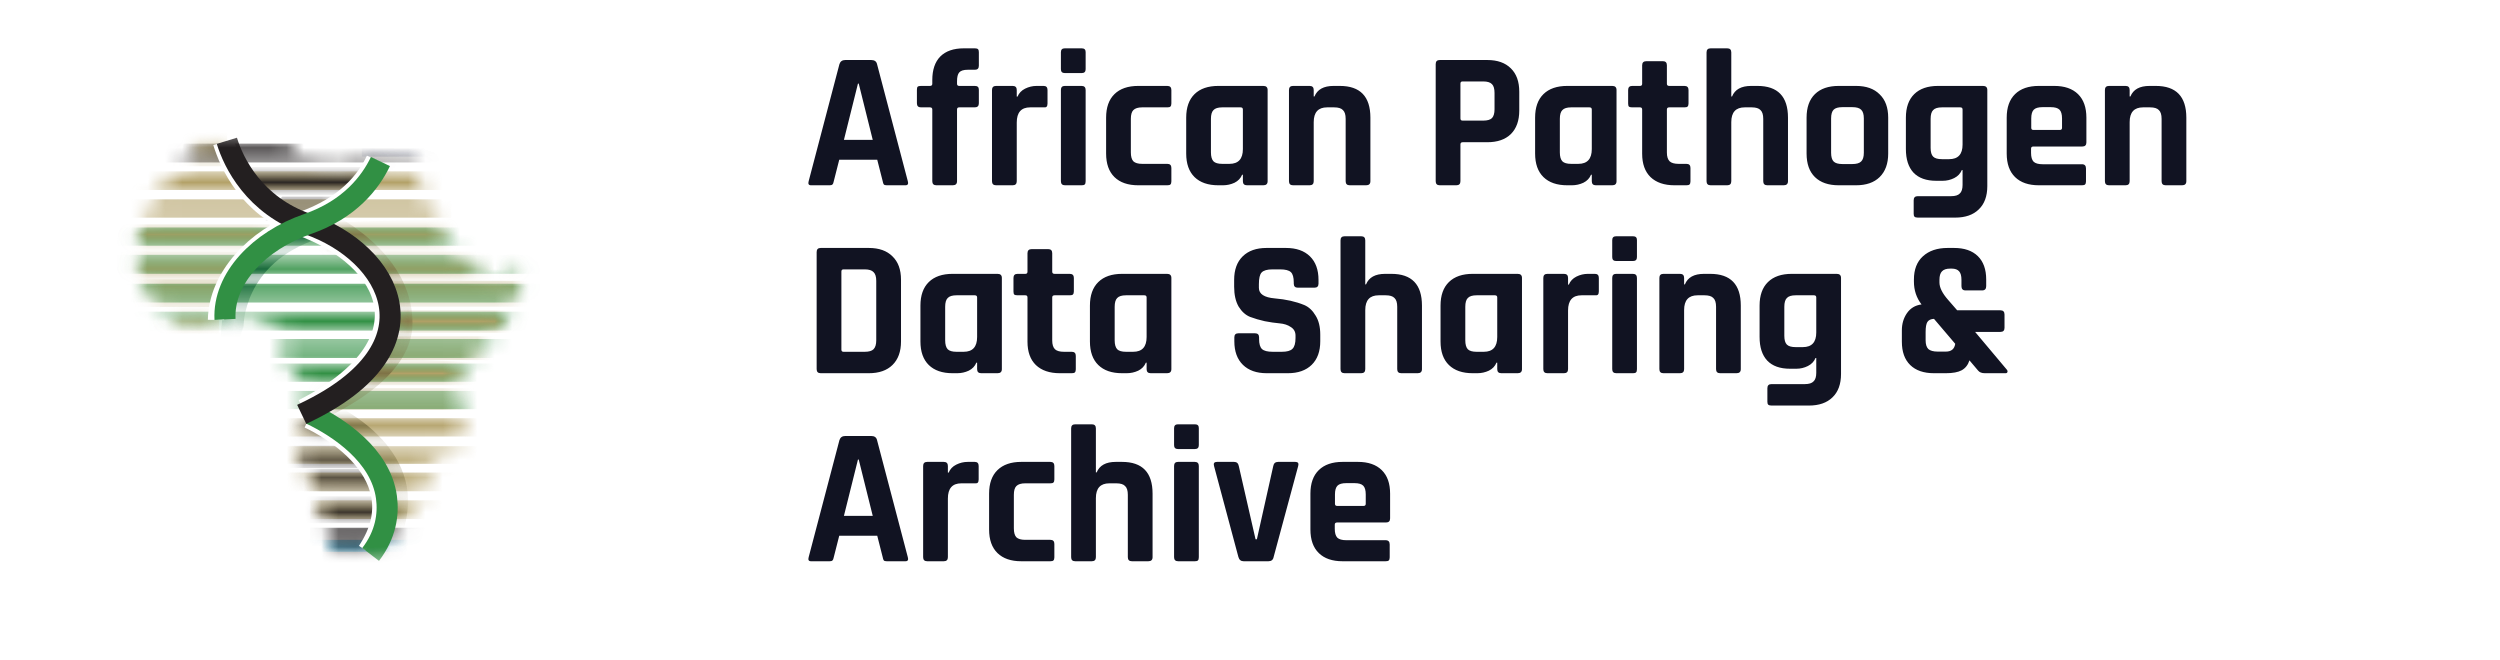 <svg width="144" height="38" viewBox="0 0 144 38" fill="none" xmlns="http://www.w3.org/2000/svg">
<g filter="url(#filter0_dd_2105_5555)">
<g clip-path="url(#clip0_2105_5555)">
<mask id="mask0_2105_5555" style="mask-type:luminance" maskUnits="userSpaceOnUse" x="7" y="7" width="24" height="3">
<path d="M7.701 7.829H30.298V9.005H7.701V7.829Z" fill="white"/>
</mask>
<g mask="url(#mask0_2105_5555)">
<mask id="mask1_2105_5555" style="mask-type:luminance" maskUnits="userSpaceOnUse" x="7" y="5" width="24" height="25">
<path d="M14.729 5.486C14.615 5.487 14.514 5.504 14.432 5.548C13.85 5.747 12.897 5.958 12.897 5.958C12.897 5.958 12.527 5.799 11.785 6.17C11.045 6.699 10.886 6.858 10.886 6.858C10.886 6.858 10.621 8.076 9.827 8.076C9.351 8.71 8.292 10.087 8.027 11.04C7.497 12.416 7.709 13.739 8.292 14.533C9.139 15.698 9.88 16.81 11.679 16.492C13.533 16.069 13.691 16.015 14.062 16.015C14.644 16.069 15.438 16.651 15.438 16.651C16.02 16.651 16.338 16.863 16.338 16.863C16.338 16.863 16.073 18.398 16.179 18.61C16.338 18.874 17.29 19.178 17.343 20.323C17.396 21.468 17.714 22.103 17.714 22.103C17.714 22.103 17.661 22.738 17.185 23.267C16.708 23.797 17.502 25.173 17.82 25.491C18.032 26.073 18.243 26.973 18.297 27.45C18.85 27.979 18.85 28.244 19.197 29.461C19.197 29.461 19.408 30.096 20.413 29.62C21.631 29.461 21.949 29.62 22.531 28.773C23.484 27.767 23.749 27.662 23.802 27.132C24.225 26.391 24.755 26.179 24.755 26.179C24.755 25.544 24.808 24.909 24.49 24.75C25.495 24.274 26.289 23.744 26.66 23.532C26.766 22.738 26.607 20.661 26.289 20.323C25.972 19.774 26.024 19.986 26.739 19.139C27.613 18.133 28.883 16.757 28.883 16.757C28.883 16.757 29.254 16.122 29.36 15.486C30.101 14.693 30.881 13.263 29.406 13.739C28.778 14.004 28.248 14.411 27.718 14.004C27.507 13.316 27.031 13.052 26.607 13.052C25.76 11.887 25.125 11.04 25.125 11.04C25.125 11.04 25.585 10.299 24.72 9.717C24.119 8.922 24.119 8.869 24.119 8.869C24.119 8.869 24.648 6.964 22.69 7.334C21.367 7.281 19.876 6.911 19.514 7.546C19.152 7.864 18.614 7.777 18.35 7.132C17.873 6.858 17.132 7.114 17.132 7.114C17.132 7.114 16.512 6.752 16.814 6.329C17.116 5.747 17.026 5.482 16.285 5.64C15.971 5.663 15.659 5.614 15.373 5.566C15.141 5.527 14.928 5.487 14.748 5.486H14.729Z" fill="white"/>
</mask>
<g mask="url(#mask1_2105_5555)">
<path d="M6.373 7.869L6.386 8.943H31.159L31.146 7.869H6.373Z" fill="#B3A168"/>
</g>
</g>
<mask id="mask2_2105_5555" style="mask-type:luminance" maskUnits="userSpaceOnUse" x="13" y="7" width="9" height="3">
<path d="M13.84 7.829H21.938V9.005H13.84V7.829Z" fill="white"/>
</mask>
<g mask="url(#mask2_2105_5555)">
<mask id="mask3_2105_5555" style="mask-type:luminance" maskUnits="userSpaceOnUse" x="9" y="7" width="16" height="2">
<path d="M10.345 7.869C10.206 7.992 10.034 8.076 9.826 8.076C9.663 8.293 9.431 8.598 9.187 8.943H24.159C24.119 8.878 24.119 8.869 24.119 8.869C24.119 8.869 24.271 8.321 24.109 7.869H10.345Z" fill="white"/>
</mask>
<g mask="url(#mask3_2105_5555)">
<path d="M14.51 7.618L13.864 9.245H21.199L21.864 7.618H14.51Z" fill="#231F20"/>
</g>
</g>
<mask id="mask4_2105_5555" style="mask-type:luminance" maskUnits="userSpaceOnUse" x="7" y="6" width="20" height="2">
<path d="M7.701 6.262H26.38V7.437H7.701V6.262Z" fill="white"/>
</mask>
<g mask="url(#mask4_2105_5555)">
<mask id="mask5_2105_5555" style="mask-type:luminance" maskUnits="userSpaceOnUse" x="7" y="5" width="24" height="25">
<path d="M14.729 5.486C14.615 5.487 14.514 5.504 14.432 5.548C13.85 5.747 12.897 5.958 12.897 5.958C12.897 5.958 12.527 5.799 11.785 6.17C11.045 6.699 10.886 6.858 10.886 6.858C10.886 6.858 10.621 8.076 9.827 8.076C9.351 8.71 8.292 10.087 8.027 11.04C7.497 12.416 7.709 13.739 8.292 14.533C9.139 15.698 9.88 16.81 11.679 16.492C13.533 16.069 13.691 16.015 14.062 16.015C14.644 16.069 15.438 16.651 15.438 16.651C16.02 16.651 16.338 16.863 16.338 16.863C16.338 16.863 16.073 18.398 16.179 18.61C16.338 18.874 17.29 19.178 17.343 20.323C17.396 21.468 17.714 22.103 17.714 22.103C17.714 22.103 17.661 22.738 17.185 23.267C16.708 23.797 17.502 25.173 17.82 25.491C18.032 26.073 18.243 26.973 18.297 27.45C18.85 27.979 18.85 28.244 19.197 29.461C19.197 29.461 19.408 30.096 20.413 29.62C21.631 29.461 21.949 29.62 22.531 28.773C23.484 27.767 23.749 27.662 23.802 27.132C24.225 26.391 24.755 26.179 24.755 26.179C24.755 25.544 24.808 24.909 24.49 24.75C25.495 24.274 26.289 23.744 26.66 23.532C26.766 22.738 26.607 20.661 26.289 20.323C25.972 19.774 26.024 19.986 26.739 19.139C27.613 18.133 28.883 16.757 28.883 16.757C28.883 16.757 29.254 16.122 29.36 15.486C30.101 14.693 30.881 13.263 29.406 13.739C28.778 14.004 28.248 14.411 27.718 14.004C27.507 13.316 27.031 13.052 26.607 13.052C25.76 11.887 25.125 11.04 25.125 11.04C25.125 11.04 25.585 10.299 24.72 9.717C24.119 8.922 24.119 8.869 24.119 8.869C24.119 8.869 24.648 6.964 22.69 7.334C21.367 7.281 19.876 6.911 19.514 7.546C19.152 7.864 18.614 7.777 18.35 7.132C17.873 6.858 17.132 7.114 17.132 7.114C17.132 7.114 16.512 6.752 16.814 6.329C17.116 5.747 17.026 5.482 16.285 5.64C15.971 5.663 15.659 5.614 15.373 5.566C15.141 5.527 14.928 5.487 14.748 5.486H14.729Z" fill="white"/>
</mask>
<g mask="url(#mask5_2105_5555)">
<path d="M6.386 6.271V7.359H26.048L26.339 6.271H6.386Z" fill="#231F20"/>
</g>
</g>
<mask id="mask6_2105_5555" style="mask-type:luminance" maskUnits="userSpaceOnUse" x="10" y="6" width="4" height="2">
<path d="M10.705 6.262H13.187V7.437H10.705V6.262Z" fill="white"/>
</mask>
<g mask="url(#mask6_2105_5555)">
<mask id="mask7_2105_5555" style="mask-type:luminance" maskUnits="userSpaceOnUse" x="10" y="6" width="14" height="2">
<path d="M11.643 6.272C11.023 6.72 10.886 6.859 10.886 6.859C10.886 6.859 10.834 7.095 10.708 7.36H18.467C18.424 7.294 18.384 7.218 18.349 7.133C17.873 6.859 17.131 7.115 17.131 7.115C17.131 7.115 16.511 6.753 16.814 6.33C16.824 6.31 16.834 6.291 16.843 6.272H11.643ZM19.69 7.36H23.611C23.392 7.279 23.094 7.259 22.69 7.335C21.959 7.306 21.177 7.18 20.562 7.18C20.197 7.18 19.891 7.224 19.69 7.36Z" fill="white"/>
</mask>
<g mask="url(#mask7_2105_5555)">
<path d="M-4.283 5.611L-4.636 7.576H13.083V5.611H-4.283Z" fill="#B3A168"/>
</g>
</g>
<mask id="mask8_2105_5555" style="mask-type:luminance" maskUnits="userSpaceOnUse" x="21" y="6" width="3" height="2">
<path d="M21.155 6.262H23.637V7.437H21.155V6.262Z" fill="white"/>
</mask>
<g mask="url(#mask8_2105_5555)">
<mask id="mask9_2105_5555" style="mask-type:luminance" maskUnits="userSpaceOnUse" x="10" y="6" width="14" height="2">
<path d="M11.643 6.271C11.023 6.719 10.886 6.858 10.886 6.858C10.886 6.858 10.834 7.094 10.708 7.359H18.467C18.424 7.293 18.384 7.217 18.349 7.132C17.873 6.858 17.131 7.114 17.131 7.114C17.131 7.114 16.511 6.752 16.814 6.329C16.824 6.309 16.834 6.29 16.843 6.271H11.643ZM19.69 7.359H23.611C23.392 7.278 23.094 7.258 22.69 7.334C21.959 7.305 21.177 7.179 20.562 7.179C20.197 7.179 19.891 7.223 19.69 7.359Z" fill="white"/>
</mask>
<g mask="url(#mask9_2105_5555)">
<path d="M21.558 5.967L21.205 7.931H38.924V5.967H21.558Z" fill="#B3A168"/>
</g>
</g>
<mask id="mask10_2105_5555" style="mask-type:luminance" maskUnits="userSpaceOnUse" x="7" y="9" width="20" height="2">
<path d="M7.701 9.396H26.119V10.572H7.701V9.396Z" fill="white"/>
</mask>
<g mask="url(#mask10_2105_5555)">
<mask id="mask11_2105_5555" style="mask-type:luminance" maskUnits="userSpaceOnUse" x="7" y="5" width="24" height="25">
<path d="M14.729 5.486C14.615 5.487 14.514 5.504 14.432 5.548C13.85 5.747 12.897 5.958 12.897 5.958C12.897 5.958 12.527 5.799 11.785 6.17C11.045 6.699 10.886 6.858 10.886 6.858C10.886 6.858 10.621 8.076 9.827 8.076C9.351 8.71 8.292 10.087 8.027 11.04C7.497 12.416 7.709 13.739 8.292 14.533C9.139 15.698 9.88 16.81 11.679 16.492C13.533 16.069 13.691 16.015 14.062 16.015C14.644 16.069 15.438 16.651 15.438 16.651C16.02 16.651 16.338 16.863 16.338 16.863C16.338 16.863 16.073 18.398 16.179 18.61C16.338 18.874 17.29 19.178 17.343 20.323C17.396 21.468 17.714 22.103 17.714 22.103C17.714 22.103 17.661 22.738 17.185 23.267C16.708 23.797 17.502 25.173 17.82 25.491C18.032 26.073 18.243 26.973 18.297 27.45C18.85 27.979 18.85 28.244 19.197 29.461C19.197 29.461 19.408 30.096 20.413 29.62C21.631 29.461 21.949 29.62 22.531 28.773C23.484 27.767 23.749 27.662 23.802 27.132C24.225 26.391 24.755 26.179 24.755 26.179C24.755 25.544 24.808 24.909 24.49 24.75C25.495 24.274 26.289 23.744 26.66 23.532C26.766 22.738 26.607 20.661 26.289 20.323C25.972 19.774 26.024 19.986 26.739 19.139C27.613 18.133 28.883 16.757 28.883 16.757C28.883 16.757 29.254 16.122 29.36 15.486C30.101 14.693 30.881 13.263 29.406 13.739C28.778 14.004 28.248 14.411 27.718 14.004C27.507 13.316 27.031 13.052 26.607 13.052C25.76 11.887 25.125 11.04 25.125 11.04C25.125 11.04 25.585 10.299 24.72 9.717C24.119 8.922 24.119 8.869 24.119 8.869C24.119 8.869 24.648 6.964 22.69 7.334C21.367 7.281 19.876 6.911 19.514 7.546C19.152 7.864 18.614 7.777 18.35 7.132C17.873 6.858 17.132 7.114 17.132 7.114C17.132 7.114 16.512 6.752 16.814 6.329C17.116 5.747 17.026 5.482 16.285 5.64C15.971 5.663 15.659 5.614 15.373 5.566C15.141 5.527 14.928 5.487 14.748 5.486H14.729Z" fill="white"/>
</mask>
<g mask="url(#mask11_2105_5555)">
<path d="M6.386 10.539H25.994V9.482H6.386V10.539Z" fill="#B3A168"/>
</g>
</g>
<mask id="mask12_2105_5555" style="mask-type:luminance" maskUnits="userSpaceOnUse" x="15" y="9" width="5" height="2">
<path d="M15.277 9.396H19.327V10.572H15.277V9.396Z" fill="white"/>
</mask>
<g mask="url(#mask12_2105_5555)">
<mask id="mask13_2105_5555" style="mask-type:luminance" maskUnits="userSpaceOnUse" x="8" y="9" width="18" height="2">
<path d="M8.818 9.482C8.59 9.832 8.374 10.197 8.217 10.539H25.246C25.237 10.29 25.121 9.986 24.72 9.717C24.654 9.63 24.596 9.552 24.544 9.482H8.818Z" fill="white"/>
</mask>
<g mask="url(#mask13_2105_5555)">
<path d="M16.246 9.324L15.293 10.7L19.26 10.674V9.324H16.246Z" fill="#231F20"/>
</g>
</g>
<mask id="mask14_2105_5555" style="mask-type:luminance" maskUnits="userSpaceOnUse" x="7" y="12" width="24" height="2">
<path d="M7.701 12.662H30.298V13.838H7.701V12.662Z" fill="white"/>
</mask>
<g mask="url(#mask14_2105_5555)">
<mask id="mask15_2105_5555" style="mask-type:luminance" maskUnits="userSpaceOnUse" x="7" y="5" width="24" height="25">
<path d="M14.729 5.486C14.615 5.487 14.514 5.504 14.432 5.548C13.85 5.747 12.897 5.958 12.897 5.958C12.897 5.958 12.527 5.799 11.785 6.17C11.045 6.699 10.886 6.858 10.886 6.858C10.886 6.858 10.621 8.076 9.827 8.076C9.351 8.71 8.292 10.087 8.027 11.04C7.497 12.416 7.709 13.739 8.292 14.533C9.139 15.698 9.88 16.81 11.679 16.492C13.533 16.069 13.691 16.015 14.062 16.015C14.644 16.069 15.438 16.651 15.438 16.651C16.02 16.651 16.338 16.863 16.338 16.863C16.338 16.863 16.073 18.398 16.179 18.61C16.338 18.874 17.29 19.178 17.343 20.323C17.396 21.468 17.714 22.103 17.714 22.103C17.714 22.103 17.661 22.738 17.185 23.267C16.708 23.797 17.502 25.173 17.82 25.491C18.032 26.073 18.243 26.973 18.297 27.45C18.85 27.979 18.85 28.244 19.197 29.461C19.197 29.461 19.408 30.096 20.413 29.62C21.631 29.461 21.949 29.62 22.531 28.773C23.484 27.767 23.749 27.662 23.802 27.132C24.225 26.391 24.755 26.179 24.755 26.179C24.755 25.544 24.808 24.909 24.49 24.75C25.495 24.274 26.289 23.744 26.66 23.532C26.766 22.738 26.607 20.661 26.289 20.323C25.972 19.774 26.024 19.986 26.739 19.139C27.613 18.133 28.883 16.757 28.883 16.757C28.883 16.757 29.254 16.122 29.36 15.486C30.101 14.693 30.881 13.263 29.406 13.739C28.778 14.004 28.248 14.411 27.718 14.004C27.507 13.316 27.031 13.052 26.607 13.052C25.76 11.887 25.125 11.04 25.125 11.04C25.125 11.04 25.585 10.299 24.72 9.717C24.119 8.922 24.119 8.869 24.119 8.869C24.119 8.869 24.648 6.964 22.69 7.334C21.367 7.281 19.876 6.911 19.514 7.546C19.152 7.864 18.614 7.777 18.35 7.132C17.873 6.858 17.132 7.114 17.132 7.114C17.132 7.114 16.512 6.752 16.814 6.329C17.116 5.747 17.026 5.482 16.285 5.64C15.971 5.663 15.659 5.614 15.373 5.566C15.141 5.527 14.928 5.487 14.748 5.486H14.729Z" fill="white"/>
</mask>
<g mask="url(#mask15_2105_5555)">
<path d="M6.451 13.771H31.224V12.678H6.451V13.771Z" fill="#319044"/>
</g>
</g>
<mask id="mask16_2105_5555" style="mask-type:luminance" maskUnits="userSpaceOnUse" x="12" y="12" width="7" height="2">
<path d="M12.665 12.662H18.412V13.838H12.665V12.662Z" fill="white"/>
</mask>
<g mask="url(#mask16_2105_5555)">
<mask id="mask17_2105_5555" style="mask-type:luminance" maskUnits="userSpaceOnUse" x="7" y="12" width="24" height="2">
<path d="M7.724 12.678C7.729 13.072 7.793 13.442 7.904 13.771H27.63C27.392 13.255 26.979 13.052 26.607 13.052C26.514 12.923 26.422 12.798 26.334 12.678H7.724ZM29.405 13.739C29.381 13.75 29.357 13.761 29.332 13.771H30.196C30.145 13.691 30.048 13.645 29.893 13.645C29.769 13.645 29.609 13.674 29.405 13.739Z" fill="white"/>
</mask>
<g mask="url(#mask17_2105_5555)">
<path d="M14.03 16.804C14.03 16.804 13.964 13.18 18.315 11.754L17.253 10.857C17.253 10.857 13.122 11.988 12.736 17.003C12.349 21.986 14.03 16.804 14.03 16.804Z" fill="#00512C"/>
</g>
</g>
<mask id="mask18_2105_5555" style="mask-type:luminance" maskUnits="userSpaceOnUse" x="7" y="12" width="8" height="2">
<path d="M7.701 12.662H14.755V13.838H7.701V12.662Z" fill="white"/>
</mask>
<g mask="url(#mask18_2105_5555)">
<mask id="mask19_2105_5555" style="mask-type:luminance" maskUnits="userSpaceOnUse" x="7" y="12" width="24" height="2">
<path d="M7.724 12.678C7.729 13.072 7.793 13.442 7.904 13.771H27.63C27.392 13.255 26.979 13.052 26.607 13.052C26.514 12.923 26.422 12.798 26.334 12.678H7.724ZM29.405 13.739C29.381 13.75 29.357 13.761 29.332 13.771H30.196C30.145 13.691 30.048 13.645 29.893 13.645C29.769 13.645 29.609 13.674 29.405 13.739Z" fill="white"/>
</mask>
<g mask="url(#mask19_2105_5555)">
<path d="M6.373 12.488L6.403 17.279L12.638 16.482L14.631 12.496L6.373 12.488Z" fill="#B3A168"/>
</g>
</g>
<mask id="mask20_2105_5555" style="mask-type:luminance" maskUnits="userSpaceOnUse" x="21" y="12" width="10" height="2">
<path d="M21.155 12.662H30.299V13.838H21.155V12.662Z" fill="white"/>
</mask>
<g mask="url(#mask20_2105_5555)">
<mask id="mask21_2105_5555" style="mask-type:luminance" maskUnits="userSpaceOnUse" x="7" y="12" width="24" height="2">
<path d="M7.724 12.678C7.729 13.072 7.793 13.442 7.904 13.771H27.63C27.392 13.255 26.979 13.052 26.607 13.052C26.514 12.923 26.422 12.798 26.334 12.678H7.724ZM29.405 13.739C29.381 13.75 29.357 13.761 29.332 13.771H30.196C30.145 13.691 30.048 13.645 29.893 13.645C29.769 13.645 29.609 13.674 29.405 13.739Z" fill="white"/>
</mask>
<g mask="url(#mask21_2105_5555)">
<path d="M21.163 14.193H45.936V12.488H21.163V14.193Z" fill="#B3A168"/>
</g>
</g>
<mask id="mask22_2105_5555" style="mask-type:luminance" maskUnits="userSpaceOnUse" x="21" y="12" width="3" height="2">
<path d="M21.155 12.662H23.768V13.838H21.155V12.662Z" fill="white"/>
</mask>
<g mask="url(#mask22_2105_5555)">
<mask id="mask23_2105_5555" style="mask-type:luminance" maskUnits="userSpaceOnUse" x="21" y="12" width="10" height="2">
<path d="M21.163 12.678V13.771H27.63C27.392 13.255 26.979 13.052 26.607 13.052C26.514 12.923 26.423 12.798 26.335 12.678H21.163ZM29.406 13.739C29.381 13.75 29.357 13.761 29.332 13.771H30.197C30.146 13.691 30.048 13.645 29.893 13.645C29.769 13.645 29.609 13.674 29.406 13.739Z" fill="white"/>
</mask>
<g mask="url(#mask23_2105_5555)">
<path d="M18.847 10.16C18.847 10.16 23.763 12.353 23.763 16.604C23.763 20.855 16.124 23.114 16.124 23.114L18.847 10.16Z" fill="#7D7246"/>
</g>
</g>
<mask id="mask24_2105_5555" style="mask-type:luminance" maskUnits="userSpaceOnUse" x="7" y="11" width="24" height="2">
<path d="M7.701 11.095H30.298V12.27H7.701V11.095Z" fill="white"/>
</mask>
<g mask="url(#mask24_2105_5555)">
<mask id="mask25_2105_5555" style="mask-type:luminance" maskUnits="userSpaceOnUse" x="7" y="5" width="24" height="25">
<path d="M14.729 5.486C14.615 5.487 14.514 5.504 14.432 5.548C13.85 5.747 12.897 5.958 12.897 5.958C12.897 5.958 12.527 5.799 11.785 6.17C11.045 6.699 10.886 6.858 10.886 6.858C10.886 6.858 10.621 8.076 9.827 8.076C9.351 8.71 8.292 10.087 8.027 11.04C7.497 12.416 7.709 13.739 8.292 14.533C9.139 15.698 9.88 16.81 11.679 16.492C13.533 16.069 13.691 16.015 14.062 16.015C14.644 16.069 15.438 16.651 15.438 16.651C16.02 16.651 16.338 16.863 16.338 16.863C16.338 16.863 16.073 18.398 16.179 18.61C16.338 18.874 17.29 19.178 17.343 20.323C17.396 21.468 17.714 22.103 17.714 22.103C17.714 22.103 17.661 22.738 17.185 23.267C16.708 23.797 17.502 25.173 17.82 25.491C18.032 26.073 18.243 26.973 18.297 27.45C18.85 27.979 18.85 28.244 19.197 29.461C19.197 29.461 19.408 30.096 20.413 29.62C21.631 29.461 21.949 29.62 22.531 28.773C23.484 27.767 23.749 27.662 23.802 27.132C24.225 26.391 24.755 26.179 24.755 26.179C24.755 25.544 24.808 24.909 24.49 24.75C25.495 24.274 26.289 23.744 26.66 23.532C26.766 22.738 26.607 20.661 26.289 20.323C25.972 19.774 26.024 19.986 26.739 19.139C27.613 18.133 28.883 16.757 28.883 16.757C28.883 16.757 29.254 16.122 29.36 15.486C30.101 14.693 30.881 13.263 29.406 13.739C28.778 14.004 28.248 14.411 27.718 14.004C27.507 13.316 27.031 13.052 26.607 13.052C25.76 11.887 25.125 11.04 25.125 11.04C25.125 11.04 25.585 10.299 24.72 9.717C24.119 8.922 24.119 8.869 24.119 8.869C24.119 8.869 24.648 6.964 22.69 7.334C21.367 7.281 19.876 6.911 19.514 7.546C19.152 7.864 18.614 7.777 18.35 7.132C17.873 6.858 17.132 7.114 17.132 7.114C17.132 7.114 16.512 6.752 16.814 6.329C17.116 5.747 17.026 5.482 16.285 5.64C15.971 5.663 15.659 5.614 15.373 5.566C15.141 5.527 14.928 5.487 14.748 5.486H14.729Z" fill="white"/>
</mask>
<g mask="url(#mask25_2105_5555)">
<path d="M6.373 11.102L6.451 12.155H31.224L31.146 11.102H6.373Z" fill="#319044"/>
</g>
</g>
<mask id="mask26_2105_5555" style="mask-type:luminance" maskUnits="userSpaceOnUse" x="7" y="11" width="9" height="2">
<path d="M7.701 11.095H15.669V12.27H7.701V11.095Z" fill="white"/>
</mask>
<g mask="url(#mask26_2105_5555)">
<mask id="mask27_2105_5555" style="mask-type:luminance" maskUnits="userSpaceOnUse" x="7" y="11" width="19" height="2">
<path d="M8.003 11.102C7.871 11.46 7.789 11.814 7.75 12.155H25.951C25.562 11.627 25.277 11.245 25.171 11.102H8.003Z" fill="white"/>
</mask>
<g mask="url(#mask27_2105_5555)">
<path d="M5.841 10.916L5.871 12.511H15.561L15.53 10.916H5.841Z" fill="#B3A168"/>
</g>
</g>
<mask id="mask28_2105_5555" style="mask-type:luminance" maskUnits="userSpaceOnUse" x="18" y="11" width="8" height="2">
<path d="M18.673 11.095H25.988V12.27H18.673V11.095Z" fill="white"/>
</mask>
<g mask="url(#mask28_2105_5555)">
<mask id="mask29_2105_5555" style="mask-type:luminance" maskUnits="userSpaceOnUse" x="7" y="11" width="19" height="2">
<path d="M8.003 11.102C7.871 11.46 7.789 11.814 7.75 12.155H25.951C25.562 11.627 25.277 11.245 25.171 11.102H8.003Z" fill="white"/>
</mask>
<g mask="url(#mask29_2105_5555)">
<path d="M18.738 10.819L18.819 12.516L42.619 12.435L27.991 10.536L18.738 10.819Z" fill="#B3A168"/>
</g>
</g>
<mask id="mask30_2105_5555" style="mask-type:luminance" maskUnits="userSpaceOnUse" x="18" y="11" width="6" height="2">
<path d="M18.673 11.095H23.767V12.27H18.673V11.095Z" fill="white"/>
</mask>
<g mask="url(#mask30_2105_5555)">
<mask id="mask31_2105_5555" style="mask-type:luminance" maskUnits="userSpaceOnUse" x="18" y="11" width="8" height="2">
<path d="M18.751 11.102L18.801 12.155H25.951C25.562 11.627 25.277 11.245 25.171 11.102H18.751Z" fill="white"/>
</mask>
<g mask="url(#mask31_2105_5555)">
<path d="M18.846 10.161C18.846 10.161 23.762 12.354 23.762 16.605C23.762 20.856 16.123 23.115 16.123 23.115L18.846 10.161Z" fill="#7D7246"/>
</g>
</g>
<mask id="mask32_2105_5555" style="mask-type:luminance" maskUnits="userSpaceOnUse" x="12" y="11" width="7" height="2">
<path d="M12.665 11.095H18.412V12.27H12.665V11.095Z" fill="white"/>
</mask>
<g mask="url(#mask32_2105_5555)">
<mask id="mask33_2105_5555" style="mask-type:luminance" maskUnits="userSpaceOnUse" x="7" y="11" width="19" height="2">
<path d="M8.003 11.102C7.871 11.46 7.789 11.814 7.75 12.155H25.951C25.562 11.627 25.277 11.245 25.171 11.102H8.003Z" fill="white"/>
</mask>
<g mask="url(#mask33_2105_5555)">
<path d="M14.03 16.804C14.03 16.804 13.964 13.18 18.315 11.754L17.253 10.857C17.253 10.857 13.122 11.988 12.736 17.003C12.349 21.986 14.03 16.804 14.03 16.804Z" fill="#00512C"/>
</g>
</g>
<mask id="mask34_2105_5555" style="mask-type:luminance" maskUnits="userSpaceOnUse" x="7" y="14" width="24" height="2">
<path d="M7.701 14.229H30.298V15.536H7.701V14.229Z" fill="white"/>
</mask>
<g mask="url(#mask34_2105_5555)">
<mask id="mask35_2105_5555" style="mask-type:luminance" maskUnits="userSpaceOnUse" x="7" y="5" width="24" height="25">
<path d="M14.729 5.486C14.615 5.487 14.514 5.504 14.432 5.548C13.85 5.747 12.897 5.958 12.897 5.958C12.897 5.958 12.527 5.799 11.785 6.17C11.045 6.699 10.886 6.858 10.886 6.858C10.886 6.858 10.621 8.076 9.827 8.076C9.351 8.71 8.292 10.087 8.027 11.04C7.497 12.416 7.709 13.739 8.292 14.533C9.139 15.698 9.88 16.81 11.679 16.492C13.533 16.069 13.691 16.015 14.062 16.015C14.644 16.069 15.438 16.651 15.438 16.651C16.02 16.651 16.338 16.863 16.338 16.863C16.338 16.863 16.073 18.398 16.179 18.61C16.338 18.874 17.29 19.178 17.343 20.323C17.396 21.468 17.714 22.103 17.714 22.103C17.714 22.103 17.661 22.738 17.185 23.267C16.708 23.797 17.502 25.173 17.82 25.491C18.032 26.073 18.243 26.973 18.297 27.45C18.85 27.979 18.85 28.244 19.197 29.461C19.197 29.461 19.408 30.096 20.413 29.62C21.631 29.461 21.949 29.62 22.531 28.773C23.484 27.767 23.749 27.662 23.802 27.132C24.225 26.391 24.755 26.179 24.755 26.179C24.755 25.544 24.808 24.909 24.49 24.75C25.495 24.274 26.289 23.744 26.66 23.532C26.766 22.738 26.607 20.661 26.289 20.323C25.972 19.774 26.024 19.986 26.739 19.139C27.613 18.133 28.883 16.757 28.883 16.757C28.883 16.757 29.254 16.122 29.36 15.486C30.101 14.693 30.881 13.263 29.406 13.739C28.778 14.004 28.248 14.411 27.718 14.004C27.507 13.316 27.031 13.052 26.607 13.052C25.76 11.887 25.125 11.04 25.125 11.04C25.125 11.04 25.585 10.299 24.72 9.717C24.119 8.922 24.119 8.869 24.119 8.869C24.119 8.869 24.648 6.964 22.69 7.334C21.367 7.281 19.876 6.911 19.514 7.546C19.152 7.864 18.614 7.777 18.35 7.132C17.873 6.858 17.132 7.114 17.132 7.114C17.132 7.114 16.512 6.752 16.814 6.329C17.116 5.747 17.026 5.482 16.285 5.64C15.971 5.663 15.659 5.614 15.373 5.566C15.141 5.527 14.928 5.487 14.748 5.486H14.729Z" fill="white"/>
</mask>
<g mask="url(#mask35_2105_5555)">
<path d="M6.451 15.425H31.224V14.342H6.451V15.425Z" fill="#319044"/>
</g>
</g>
<mask id="mask36_2105_5555" style="mask-type:luminance" maskUnits="userSpaceOnUse" x="8" y="14" width="6" height="2">
<path d="M8.093 14.229H13.187V15.536H8.093V14.229Z" fill="white"/>
</mask>
<g mask="url(#mask36_2105_5555)">
<mask id="mask37_2105_5555" style="mask-type:luminance" maskUnits="userSpaceOnUse" x="8" y="14" width="23" height="2">
<path d="M8.164 14.343C8.204 14.409 8.246 14.473 8.291 14.534C8.516 14.843 8.734 15.149 8.966 15.425H29.415C29.707 15.101 29.995 14.689 30.142 14.343H8.164Z" fill="white"/>
</mask>
<g mask="url(#mask37_2105_5555)">
<path d="M3.371 14.091L3.402 15.685H13.091L13.06 14.091H3.371Z" fill="#B3A168"/>
</g>
</g>
<mask id="mask38_2105_5555" style="mask-type:luminance" maskUnits="userSpaceOnUse" x="12" y="14" width="7" height="2">
<path d="M12.665 14.229H18.412V15.536H12.665V14.229Z" fill="white"/>
</mask>
<g mask="url(#mask38_2105_5555)">
<mask id="mask39_2105_5555" style="mask-type:luminance" maskUnits="userSpaceOnUse" x="8" y="14" width="23" height="2">
<path d="M8.165 14.343C8.205 14.409 8.247 14.473 8.292 14.534C8.517 14.843 8.735 15.149 8.967 15.425H29.416C29.708 15.101 29.996 14.689 30.143 14.343H8.165Z" fill="white"/>
</mask>
<g mask="url(#mask39_2105_5555)">
<path d="M14.031 16.804C14.031 16.804 13.965 13.18 18.316 11.754L17.254 10.857C17.254 10.857 13.123 11.988 12.736 17.003C12.35 21.986 14.031 16.804 14.031 16.804Z" fill="#00512C"/>
</g>
</g>
<mask id="mask40_2105_5555" style="mask-type:luminance" maskUnits="userSpaceOnUse" x="21" y="14" width="10" height="2">
<path d="M21.939 14.229H30.168V15.536H21.939V14.229Z" fill="white"/>
</mask>
<g mask="url(#mask40_2105_5555)">
<mask id="mask41_2105_5555" style="mask-type:luminance" maskUnits="userSpaceOnUse" x="8" y="14" width="23" height="2">
<path d="M8.164 14.343C8.204 14.409 8.246 14.473 8.291 14.534C8.516 14.843 8.734 15.149 8.966 15.425H29.415C29.707 15.101 29.995 14.689 30.142 14.343H8.164Z" fill="white"/>
</mask>
<g mask="url(#mask41_2105_5555)">
<path d="M21.956 15.669H42.627V14.174H21.956V15.669Z" fill="#B3A168"/>
</g>
</g>
<mask id="mask42_2105_5555" style="mask-type:luminance" maskUnits="userSpaceOnUse" x="21" y="14" width="3" height="2">
<path d="M21.939 14.229H23.767V15.536H21.939V14.229Z" fill="white"/>
</mask>
<g mask="url(#mask42_2105_5555)">
<mask id="mask43_2105_5555" style="mask-type:luminance" maskUnits="userSpaceOnUse" x="21" y="14" width="10" height="2">
<path d="M21.956 14.343V15.425H29.415C29.706 15.101 29.995 14.689 30.142 14.343H21.956Z" fill="white"/>
</mask>
<g mask="url(#mask43_2105_5555)">
<path d="M18.846 10.161C18.846 10.161 23.762 12.354 23.762 16.605C23.762 20.856 16.123 23.115 16.123 23.115L18.846 10.161Z" fill="#7D7246"/>
</g>
</g>
<mask id="mask44_2105_5555" style="mask-type:luminance" maskUnits="userSpaceOnUse" x="7" y="17" width="24" height="2">
<path d="M7.701 17.495H30.298V18.671H7.701V17.495Z" fill="white"/>
</mask>
<g mask="url(#mask44_2105_5555)">
<mask id="mask45_2105_5555" style="mask-type:luminance" maskUnits="userSpaceOnUse" x="7" y="5" width="24" height="25">
<path d="M14.729 5.486C14.615 5.487 14.514 5.504 14.432 5.548C13.85 5.747 12.897 5.958 12.897 5.958C12.897 5.958 12.527 5.799 11.785 6.17C11.045 6.699 10.886 6.858 10.886 6.858C10.886 6.858 10.621 8.076 9.827 8.076C9.351 8.71 8.292 10.087 8.027 11.04C7.497 12.416 7.709 13.739 8.292 14.533C9.139 15.698 9.88 16.81 11.679 16.492C13.533 16.069 13.691 16.015 14.062 16.015C14.644 16.069 15.438 16.651 15.438 16.651C16.02 16.651 16.338 16.863 16.338 16.863C16.338 16.863 16.073 18.398 16.179 18.61C16.338 18.874 17.29 19.178 17.343 20.323C17.396 21.468 17.714 22.103 17.714 22.103C17.714 22.103 17.661 22.738 17.185 23.267C16.708 23.797 17.502 25.173 17.82 25.491C18.032 26.073 18.243 26.973 18.297 27.45C18.85 27.979 18.85 28.244 19.197 29.461C19.197 29.461 19.408 30.096 20.413 29.62C21.631 29.461 21.949 29.62 22.531 28.773C23.484 27.767 23.749 27.662 23.802 27.132C24.225 26.391 24.755 26.179 24.755 26.179C24.755 25.544 24.808 24.909 24.49 24.75C25.495 24.274 26.289 23.744 26.66 23.532C26.766 22.738 26.607 20.661 26.289 20.323C25.972 19.774 26.024 19.986 26.739 19.139C27.613 18.133 28.883 16.757 28.883 16.757C28.883 16.757 29.254 16.122 29.36 15.486C30.101 14.693 30.881 13.263 29.406 13.739C28.778 14.004 28.248 14.411 27.718 14.004C27.507 13.316 27.031 13.052 26.607 13.052C25.76 11.887 25.125 11.04 25.125 11.04C25.125 11.04 25.585 10.299 24.72 9.717C24.119 8.922 24.119 8.869 24.119 8.869C24.119 8.869 24.648 6.964 22.69 7.334C21.367 7.281 19.876 6.911 19.514 7.546C19.152 7.864 18.614 7.777 18.35 7.132C17.873 6.858 17.132 7.114 17.132 7.114C17.132 7.114 16.512 6.752 16.814 6.329C17.116 5.747 17.026 5.482 16.285 5.64C15.971 5.663 15.659 5.614 15.373 5.566C15.141 5.527 14.928 5.487 14.748 5.486H14.729Z" fill="white"/>
</mask>
<g mask="url(#mask45_2105_5555)">
<path d="M6.451 17.526L6.373 18.62H31.146L31.224 17.526H6.451Z" fill="#319044"/>
</g>
</g>
<mask id="mask46_2105_5555" style="mask-type:luminance" maskUnits="userSpaceOnUse" x="21" y="17" width="8" height="2">
<path d="M21.939 17.495H28.208V18.671H21.939V17.495Z" fill="white"/>
</mask>
<g mask="url(#mask46_2105_5555)">
<mask id="mask47_2105_5555" style="mask-type:luminance" maskUnits="userSpaceOnUse" x="16" y="17" width="13" height="2">
<path d="M16.235 17.526C16.175 17.97 16.12 18.492 16.178 18.61C16.18 18.613 16.183 18.617 16.186 18.62H27.194C27.532 18.241 27.884 17.851 28.178 17.526H16.235Z" fill="white"/>
</mask>
<g mask="url(#mask47_2105_5555)">
<path d="M22.027 18.739H42.627V17.365H22.027V18.739Z" fill="#B3A168"/>
</g>
</g>
<mask id="mask48_2105_5555" style="mask-type:luminance" maskUnits="userSpaceOnUse" x="21" y="17" width="3" height="2">
<path d="M21.939 17.495H23.767V18.671H21.939V17.495Z" fill="white"/>
</mask>
<g mask="url(#mask48_2105_5555)">
<mask id="mask49_2105_5555" style="mask-type:luminance" maskUnits="userSpaceOnUse" x="22" y="17" width="7" height="2">
<path d="M22.028 17.526V18.62H27.195C27.532 18.241 27.884 17.851 28.179 17.526H22.028Z" fill="white"/>
</mask>
<g mask="url(#mask49_2105_5555)">
<path d="M18.847 10.16C18.847 10.16 23.763 12.353 23.763 16.604C23.763 20.855 16.124 23.114 16.124 23.114L18.847 10.16Z" fill="#7D7246"/>
</g>
</g>
<mask id="mask50_2105_5555" style="mask-type:luminance" maskUnits="userSpaceOnUse" x="7" y="15" width="24" height="3">
<path d="M7.701 15.928H30.298V17.103H7.701V15.928Z" fill="white"/>
</mask>
<g mask="url(#mask50_2105_5555)">
<mask id="mask51_2105_5555" style="mask-type:luminance" maskUnits="userSpaceOnUse" x="7" y="5" width="24" height="25">
<path d="M14.729 5.486C14.615 5.487 14.514 5.504 14.432 5.548C13.85 5.747 12.897 5.958 12.897 5.958C12.897 5.958 12.527 5.799 11.785 6.17C11.045 6.699 10.886 6.858 10.886 6.858C10.886 6.858 10.621 8.076 9.827 8.076C9.351 8.71 8.292 10.087 8.027 11.04C7.497 12.416 7.709 13.739 8.292 14.533C9.139 15.698 9.88 16.81 11.679 16.492C13.533 16.069 13.691 16.015 14.062 16.015C14.644 16.069 15.438 16.651 15.438 16.651C16.02 16.651 16.338 16.863 16.338 16.863C16.338 16.863 16.073 18.398 16.179 18.61C16.338 18.874 17.29 19.178 17.343 20.323C17.396 21.468 17.714 22.103 17.714 22.103C17.714 22.103 17.661 22.738 17.185 23.267C16.708 23.797 17.502 25.173 17.82 25.491C18.032 26.073 18.243 26.973 18.297 27.45C18.85 27.979 18.85 28.244 19.197 29.461C19.197 29.461 19.408 30.096 20.413 29.62C21.631 29.461 21.949 29.62 22.531 28.773C23.484 27.767 23.749 27.662 23.802 27.132C24.225 26.391 24.755 26.179 24.755 26.179C24.755 25.544 24.808 24.909 24.49 24.75C25.495 24.274 26.289 23.744 26.66 23.532C26.766 22.738 26.607 20.661 26.289 20.323C25.972 19.774 26.024 19.986 26.739 19.139C27.613 18.133 28.883 16.757 28.883 16.757C28.883 16.757 29.254 16.122 29.36 15.486C30.101 14.693 30.881 13.263 29.406 13.739C28.778 14.004 28.248 14.411 27.718 14.004C27.507 13.316 27.031 13.052 26.607 13.052C25.76 11.887 25.125 11.04 25.125 11.04C25.125 11.04 25.585 10.299 24.72 9.717C24.119 8.922 24.119 8.869 24.119 8.869C24.119 8.869 24.648 6.964 22.69 7.334C21.367 7.281 19.876 6.911 19.514 7.546C19.152 7.864 18.614 7.777 18.35 7.132C17.873 6.858 17.132 7.114 17.132 7.114C17.132 7.114 16.512 6.752 16.814 6.329C17.116 5.747 17.026 5.482 16.285 5.64C15.971 5.663 15.659 5.614 15.373 5.566C15.141 5.527 14.928 5.487 14.748 5.486H14.729Z" fill="white"/>
</mask>
<g mask="url(#mask51_2105_5555)">
<path d="M6.451 17.042H31.224V15.951H6.451V17.042Z" fill="#319044"/>
</g>
</g>
<mask id="mask52_2105_5555" style="mask-type:luminance" maskUnits="userSpaceOnUse" x="9" y="15" width="4" height="3">
<path d="M9.399 15.928H12.665V17.103H9.399V15.928Z" fill="white"/>
</mask>
<g mask="url(#mask52_2105_5555)">
<mask id="mask53_2105_5555" style="mask-type:luminance" maskUnits="userSpaceOnUse" x="9" y="15" width="21" height="3">
<path d="M9.479 15.951C10.022 16.41 10.691 16.667 11.679 16.492C13.532 16.069 13.691 16.016 14.061 16.016C14.644 16.069 15.438 16.651 15.438 16.651C16.02 16.651 16.337 16.863 16.337 16.863C16.337 16.863 16.326 16.932 16.308 17.042H28.621C28.784 16.865 28.883 16.757 28.883 16.757C28.883 16.757 29.092 16.399 29.241 15.951H9.479Z" fill="white"/>
</mask>
<g mask="url(#mask53_2105_5555)">
<path d="M2.906 15.619L2.936 17.214H12.626L12.596 15.619H2.906Z" fill="#B3A168"/>
</g>
</g>
<mask id="mask54_2105_5555" style="mask-type:luminance" maskUnits="userSpaceOnUse" x="22" y="15" width="8" height="3">
<path d="M22.461 15.928H29.253V17.103H22.461V15.928Z" fill="white"/>
</mask>
<g mask="url(#mask54_2105_5555)">
<mask id="mask55_2105_5555" style="mask-type:luminance" maskUnits="userSpaceOnUse" x="9" y="15" width="21" height="3">
<path d="M9.479 15.951C10.022 16.41 10.691 16.667 11.679 16.492C13.532 16.069 13.691 16.016 14.061 16.016C14.644 16.069 15.438 16.651 15.438 16.651C16.02 16.651 16.337 16.863 16.337 16.863C16.337 16.863 16.326 16.932 16.308 17.042H28.621C28.784 16.865 28.883 16.757 28.883 16.757C28.883 16.757 29.092 16.399 29.241 15.951H9.479Z" fill="white"/>
</mask>
<g mask="url(#mask55_2105_5555)">
<path d="M22.486 17.17H42.628V15.87H22.486V17.17Z" fill="#B3A168"/>
</g>
</g>
<mask id="mask56_2105_5555" style="mask-type:luminance" maskUnits="userSpaceOnUse" x="22" y="15" width="2" height="3">
<path d="M22.461 15.928H23.767V17.103H22.461V15.928Z" fill="white"/>
</mask>
<g mask="url(#mask56_2105_5555)">
<mask id="mask57_2105_5555" style="mask-type:luminance" maskUnits="userSpaceOnUse" x="22" y="15" width="8" height="3">
<path d="M22.485 15.951V17.042H28.621C28.783 16.865 28.883 16.757 28.883 16.757C28.883 16.757 29.092 16.399 29.24 15.951H22.485Z" fill="white"/>
</mask>
<g mask="url(#mask57_2105_5555)">
<path d="M18.846 10.161C18.846 10.161 23.762 12.354 23.762 16.605C23.762 20.856 16.123 23.115 16.123 23.115L18.846 10.161Z" fill="#7D7246"/>
</g>
</g>
<mask id="mask58_2105_5555" style="mask-type:luminance" maskUnits="userSpaceOnUse" x="12" y="15" width="7" height="3">
<path d="M12.665 15.928H18.412V17.103H12.665V15.928Z" fill="white"/>
</mask>
<g mask="url(#mask58_2105_5555)">
<mask id="mask59_2105_5555" style="mask-type:luminance" maskUnits="userSpaceOnUse" x="9" y="15" width="21" height="3">
<path d="M9.479 15.951C10.022 16.41 10.691 16.667 11.679 16.492C13.532 16.069 13.691 16.016 14.061 16.016C14.644 16.069 15.438 16.651 15.438 16.651C16.02 16.651 16.337 16.863 16.337 16.863C16.337 16.863 16.326 16.932 16.308 17.042H28.621C28.784 16.865 28.883 16.757 28.883 16.757C28.883 16.757 29.092 16.399 29.241 15.951H9.479Z" fill="white"/>
</mask>
<g mask="url(#mask59_2105_5555)">
<path d="M14.03 16.804C14.03 16.804 13.964 13.18 18.315 11.754L17.253 10.857C17.253 10.857 13.122 11.988 12.736 17.003C12.349 21.986 14.03 16.804 14.03 16.804Z" fill="#00512C"/>
</g>
</g>
<mask id="mask60_2105_5555" style="mask-type:luminance" maskUnits="userSpaceOnUse" x="7" y="18" width="24" height="3">
<path d="M7.701 18.932H30.298V20.107H7.701V18.932Z" fill="white"/>
</mask>
<g mask="url(#mask60_2105_5555)">
<mask id="mask61_2105_5555" style="mask-type:luminance" maskUnits="userSpaceOnUse" x="7" y="5" width="24" height="25">
<path d="M14.729 5.486C14.615 5.487 14.514 5.504 14.432 5.548C13.85 5.747 12.897 5.958 12.897 5.958C12.897 5.958 12.527 5.799 11.785 6.17C11.045 6.699 10.886 6.858 10.886 6.858C10.886 6.858 10.621 8.076 9.827 8.076C9.351 8.71 8.292 10.087 8.027 11.04C7.497 12.416 7.709 13.739 8.292 14.533C9.139 15.698 9.88 16.81 11.679 16.492C13.533 16.069 13.691 16.015 14.062 16.015C14.644 16.069 15.438 16.651 15.438 16.651C16.02 16.651 16.338 16.863 16.338 16.863C16.338 16.863 16.073 18.398 16.179 18.61C16.338 18.874 17.29 19.178 17.343 20.323C17.396 21.468 17.714 22.103 17.714 22.103C17.714 22.103 17.661 22.738 17.185 23.267C16.708 23.797 17.502 25.173 17.82 25.491C18.032 26.073 18.243 26.973 18.297 27.45C18.85 27.979 18.85 28.244 19.197 29.461C19.197 29.461 19.408 30.096 20.413 29.62C21.631 29.461 21.949 29.62 22.531 28.773C23.484 27.767 23.749 27.662 23.802 27.132C24.225 26.391 24.755 26.179 24.755 26.179C24.755 25.544 24.808 24.909 24.49 24.75C25.495 24.274 26.289 23.744 26.66 23.532C26.766 22.738 26.607 20.661 26.289 20.323C25.972 19.774 26.024 19.986 26.739 19.139C27.613 18.133 28.883 16.757 28.883 16.757C28.883 16.757 29.254 16.122 29.36 15.486C30.101 14.693 30.881 13.263 29.406 13.739C28.778 14.004 28.248 14.411 27.718 14.004C27.507 13.316 27.031 13.052 26.607 13.052C25.76 11.887 25.125 11.04 25.125 11.04C25.125 11.04 25.585 10.299 24.72 9.717C24.119 8.922 24.119 8.869 24.119 8.869C24.119 8.869 24.648 6.964 22.69 7.334C21.367 7.281 19.876 6.911 19.514 7.546C19.152 7.864 18.614 7.777 18.35 7.132C17.873 6.858 17.132 7.114 17.132 7.114C17.132 7.114 16.512 6.752 16.814 6.329C17.116 5.747 17.026 5.482 16.285 5.64C15.971 5.663 15.659 5.614 15.373 5.566C15.141 5.527 14.928 5.487 14.748 5.486H14.729Z" fill="white"/>
</mask>
<g mask="url(#mask61_2105_5555)">
<path d="M6.289 18.941L6.451 19.992H31.224L31.063 18.941H6.289Z" fill="#319044"/>
</g>
</g>
<mask id="mask62_2105_5555" style="mask-type:luminance" maskUnits="userSpaceOnUse" x="20" y="18" width="8" height="3">
<path d="M20.11 18.932H27.033V20.107H20.11V18.932Z" fill="white"/>
</mask>
<g mask="url(#mask62_2105_5555)">
<mask id="mask63_2105_5555" style="mask-type:luminance" maskUnits="userSpaceOnUse" x="16" y="18" width="11" height="2">
<path d="M16.571 18.941C16.847 19.154 17.18 19.462 17.3 19.991H26.114C26.06 19.808 26.234 19.739 26.74 19.139C26.796 19.075 26.854 19.008 26.913 18.941H16.571Z" fill="white"/>
</mask>
<g mask="url(#mask63_2105_5555)">
<path d="M21.526 18.618L20.149 20.191H42.628V19.497L21.526 18.618Z" fill="#B3A168"/>
</g>
</g>
<mask id="mask64_2105_5555" style="mask-type:luminance" maskUnits="userSpaceOnUse" x="20" y="18" width="4" height="3">
<path d="M20.24 18.932H23.767V20.107H20.24V18.932Z" fill="white"/>
</mask>
<g mask="url(#mask64_2105_5555)">
<mask id="mask65_2105_5555" style="mask-type:luminance" maskUnits="userSpaceOnUse" x="20" y="18" width="7" height="2">
<path d="M21.243 18.941L20.323 19.991H26.113C26.059 19.808 26.233 19.739 26.739 19.139C26.795 19.075 26.853 19.008 26.912 18.941H21.243Z" fill="white"/>
</mask>
<g mask="url(#mask65_2105_5555)">
<path d="M18.846 10.161C18.846 10.161 23.762 12.354 23.762 16.605C23.762 20.856 16.123 23.115 16.123 23.115L18.846 10.161Z" fill="#7D7246"/>
</g>
</g>
<mask id="mask66_2105_5555" style="mask-type:luminance" maskUnits="userSpaceOnUse" x="7" y="22" width="24" height="2">
<path d="M7.701 22.066H30.298V23.242H7.701V22.066Z" fill="white"/>
</mask>
<g mask="url(#mask66_2105_5555)">
<mask id="mask67_2105_5555" style="mask-type:luminance" maskUnits="userSpaceOnUse" x="7" y="5" width="24" height="25">
<path d="M14.729 5.486C14.615 5.487 14.514 5.504 14.432 5.548C13.85 5.747 12.897 5.958 12.897 5.958C12.897 5.958 12.527 5.799 11.785 6.17C11.045 6.699 10.886 6.858 10.886 6.858C10.886 6.858 10.621 8.076 9.827 8.076C9.351 8.71 8.292 10.087 8.027 11.04C7.497 12.416 7.709 13.739 8.292 14.533C9.139 15.698 9.88 16.81 11.679 16.492C13.533 16.069 13.691 16.015 14.062 16.015C14.644 16.069 15.438 16.651 15.438 16.651C16.02 16.651 16.338 16.863 16.338 16.863C16.338 16.863 16.073 18.398 16.179 18.61C16.338 18.874 17.29 19.178 17.343 20.323C17.396 21.468 17.714 22.103 17.714 22.103C17.714 22.103 17.661 22.738 17.185 23.267C16.708 23.797 17.502 25.173 17.82 25.491C18.032 26.073 18.243 26.973 18.297 27.45C18.85 27.979 18.85 28.244 19.197 29.461C19.197 29.461 19.408 30.096 20.413 29.62C21.631 29.461 21.949 29.62 22.531 28.773C23.484 27.767 23.749 27.662 23.802 27.132C24.225 26.391 24.755 26.179 24.755 26.179C24.755 25.544 24.808 24.909 24.49 24.75C25.495 24.274 26.289 23.744 26.66 23.532C26.766 22.738 26.607 20.661 26.289 20.323C25.972 19.774 26.024 19.986 26.739 19.139C27.613 18.133 28.883 16.757 28.883 16.757C28.883 16.757 29.254 16.122 29.36 15.486C30.101 14.693 30.881 13.263 29.406 13.739C28.778 14.004 28.248 14.411 27.718 14.004C27.507 13.316 27.031 13.052 26.607 13.052C25.76 11.887 25.125 11.04 25.125 11.04C25.125 11.04 25.585 10.299 24.72 9.717C24.119 8.922 24.119 8.869 24.119 8.869C24.119 8.869 24.648 6.964 22.69 7.334C21.367 7.281 19.876 6.911 19.514 7.546C19.152 7.864 18.614 7.777 18.35 7.132C17.873 6.858 17.132 7.114 17.132 7.114C17.132 7.114 16.512 6.752 16.814 6.329C17.116 5.747 17.026 5.482 16.285 5.64C15.971 5.663 15.659 5.614 15.373 5.566C15.141 5.527 14.928 5.487 14.748 5.486H14.729Z" fill="white"/>
</mask>
<g mask="url(#mask67_2105_5555)">
<path d="M6.386 23.143H31.159V22.087H6.386V23.143Z" fill="#B3A168"/>
</g>
</g>
<mask id="mask68_2105_5555" style="mask-type:luminance" maskUnits="userSpaceOnUse" x="18" y="22" width="6" height="2">
<path d="M18.412 22.066H23.637V23.242H18.412V22.066Z" fill="white"/>
</mask>
<g mask="url(#mask68_2105_5555)">
<mask id="mask69_2105_5555" style="mask-type:luminance" maskUnits="userSpaceOnUse" x="17" y="22" width="10" height="2">
<path d="M17.706 22.087C17.711 22.098 17.713 22.103 17.713 22.103C17.713 22.103 17.668 22.644 17.287 23.143H26.688C26.698 22.837 26.689 22.463 26.661 22.087H17.706Z" fill="white"/>
</mask>
<g mask="url(#mask69_2105_5555)">
<path d="M19.046 21.188C19.046 21.188 24.826 23.645 23.231 28.561C21.637 28.827 21.703 24.377 21.703 24.377L18.448 21.653L19.046 21.188Z" fill="#7D7246"/>
</g>
</g>
<mask id="mask70_2105_5555" style="mask-type:luminance" maskUnits="userSpaceOnUse" x="17" y="22" width="3" height="2">
<path d="M17.236 22.066H19.065V23.242H17.236V22.066Z" fill="white"/>
</mask>
<g mask="url(#mask70_2105_5555)">
<mask id="mask71_2105_5555" style="mask-type:luminance" maskUnits="userSpaceOnUse" x="17" y="22" width="10" height="2">
<path d="M17.706 22.087C17.711 22.098 17.713 22.103 17.713 22.103C17.713 22.103 17.668 22.644 17.287 23.143H26.688C26.698 22.837 26.689 22.463 26.661 22.087H17.706Z" fill="white"/>
</mask>
<g mask="url(#mask71_2105_5555)">
<path d="M-4.827 22.093L-2.968 23.83H18.981V22.093H-4.827Z" fill="#231F20"/>
</g>
</g>
<mask id="mask72_2105_5555" style="mask-type:luminance" maskUnits="userSpaceOnUse" x="7" y="20" width="24" height="2">
<path d="M7.701 20.499H30.298V21.675H7.701V20.499Z" fill="white"/>
</mask>
<g mask="url(#mask72_2105_5555)">
<mask id="mask73_2105_5555" style="mask-type:luminance" maskUnits="userSpaceOnUse" x="7" y="5" width="24" height="25">
<path d="M14.729 5.486C14.615 5.487 14.514 5.504 14.432 5.548C13.85 5.747 12.897 5.958 12.897 5.958C12.897 5.958 12.527 5.799 11.785 6.17C11.045 6.699 10.886 6.858 10.886 6.858C10.886 6.858 10.621 8.076 9.827 8.076C9.351 8.71 8.292 10.087 8.027 11.04C7.497 12.416 7.709 13.739 8.292 14.533C9.139 15.698 9.88 16.81 11.679 16.492C13.533 16.069 13.691 16.015 14.062 16.015C14.644 16.069 15.438 16.651 15.438 16.651C16.02 16.651 16.338 16.863 16.338 16.863C16.338 16.863 16.073 18.398 16.179 18.61C16.338 18.874 17.29 19.178 17.343 20.323C17.396 21.468 17.714 22.103 17.714 22.103C17.714 22.103 17.661 22.738 17.185 23.267C16.708 23.797 17.502 25.173 17.82 25.491C18.032 26.073 18.243 26.973 18.297 27.45C18.85 27.979 18.85 28.244 19.197 29.461C19.197 29.461 19.408 30.096 20.413 29.62C21.631 29.461 21.949 29.62 22.531 28.773C23.484 27.767 23.749 27.662 23.802 27.132C24.225 26.391 24.755 26.179 24.755 26.179C24.755 25.544 24.808 24.909 24.49 24.75C25.495 24.274 26.289 23.744 26.66 23.532C26.766 22.738 26.607 20.661 26.289 20.323C25.972 19.774 26.024 19.986 26.739 19.139C27.613 18.133 28.883 16.757 28.883 16.757C28.883 16.757 29.254 16.122 29.36 15.486C30.101 14.693 30.881 13.263 29.406 13.739C28.778 14.004 28.248 14.411 27.718 14.004C27.507 13.316 27.031 13.052 26.607 13.052C25.76 11.887 25.125 11.04 25.125 11.04C25.125 11.04 25.585 10.299 24.72 9.717C24.119 8.922 24.119 8.869 24.119 8.869C24.119 8.869 24.648 6.964 22.69 7.334C21.367 7.281 19.876 6.911 19.514 7.546C19.152 7.864 18.614 7.777 18.35 7.132C17.873 6.858 17.132 7.114 17.132 7.114C17.132 7.114 16.512 6.752 16.814 6.329C17.116 5.747 17.026 5.482 16.285 5.64C15.971 5.663 15.659 5.614 15.373 5.566C15.141 5.527 14.928 5.487 14.748 5.486H14.729Z" fill="white"/>
</mask>
<g mask="url(#mask73_2105_5555)">
<path d="M6.386 21.567H31.159V20.517H6.386V21.567Z" fill="#319044"/>
</g>
</g>
<mask id="mask74_2105_5555" style="mask-type:luminance" maskUnits="userSpaceOnUse" x="18" y="20" width="9" height="2">
<path d="M18.543 20.499H26.641V21.675H18.543V20.499Z" fill="white"/>
</mask>
<g mask="url(#mask74_2105_5555)">
<mask id="mask75_2105_5555" style="mask-type:luminance" maskUnits="userSpaceOnUse" x="17" y="20" width="10" height="2">
<path d="M17.355 20.517C17.388 20.953 17.459 21.306 17.528 21.567H26.613C26.563 21.14 26.49 20.753 26.398 20.517H17.355Z" fill="white"/>
</mask>
<g mask="url(#mask75_2105_5555)">
<path d="M18.694 20.355L18.657 21.61H27.39L27.426 20.355H18.694Z" fill="#B3A168"/>
</g>
</g>
<mask id="mask76_2105_5555" style="mask-type:luminance" maskUnits="userSpaceOnUse" x="18" y="20" width="6" height="2">
<path d="M18.543 20.499H23.768V21.675H18.543V20.499Z" fill="white"/>
</mask>
<g mask="url(#mask76_2105_5555)">
<mask id="mask77_2105_5555" style="mask-type:luminance" maskUnits="userSpaceOnUse" x="18" y="20" width="9" height="2">
<path d="M18.689 20.517L18.659 21.567H26.613C26.563 21.14 26.49 20.753 26.398 20.517H18.689Z" fill="white"/>
</mask>
<g mask="url(#mask77_2105_5555)">
<path d="M18.847 10.16C18.847 10.16 23.763 12.353 23.763 16.604C23.763 20.855 16.124 23.114 16.124 23.114L18.847 10.16Z" fill="#7D7246"/>
</g>
</g>
<mask id="mask78_2105_5555" style="mask-type:luminance" maskUnits="userSpaceOnUse" x="7" y="23" width="24" height="2">
<path d="M7.701 23.634H30.298V24.809H7.701V23.634Z" fill="white"/>
</mask>
<g mask="url(#mask78_2105_5555)">
<mask id="mask79_2105_5555" style="mask-type:luminance" maskUnits="userSpaceOnUse" x="7" y="5" width="24" height="25">
<path d="M14.729 5.486C14.615 5.487 14.514 5.504 14.432 5.548C13.85 5.747 12.897 5.958 12.897 5.958C12.897 5.958 12.527 5.799 11.785 6.17C11.045 6.699 10.886 6.858 10.886 6.858C10.886 6.858 10.621 8.076 9.827 8.076C9.351 8.71 8.292 10.087 8.027 11.04C7.497 12.416 7.709 13.739 8.292 14.533C9.139 15.698 9.88 16.81 11.679 16.492C13.533 16.069 13.691 16.015 14.062 16.015C14.644 16.069 15.438 16.651 15.438 16.651C16.02 16.651 16.338 16.863 16.338 16.863C16.338 16.863 16.073 18.398 16.179 18.61C16.338 18.874 17.29 19.178 17.343 20.323C17.396 21.468 17.714 22.103 17.714 22.103C17.714 22.103 17.661 22.738 17.185 23.267C16.708 23.797 17.502 25.173 17.82 25.491C18.032 26.073 18.243 26.973 18.297 27.45C18.85 27.979 18.85 28.244 19.197 29.461C19.197 29.461 19.408 30.096 20.413 29.62C21.631 29.461 21.949 29.62 22.531 28.773C23.484 27.767 23.749 27.662 23.802 27.132C24.225 26.391 24.755 26.179 24.755 26.179C24.755 25.544 24.808 24.909 24.49 24.75C25.495 24.274 26.289 23.744 26.66 23.532C26.766 22.738 26.607 20.661 26.289 20.323C25.972 19.774 26.024 19.986 26.739 19.139C27.613 18.133 28.883 16.757 28.883 16.757C28.883 16.757 29.254 16.122 29.36 15.486C30.101 14.693 30.881 13.263 29.406 13.739C28.778 14.004 28.248 14.411 27.718 14.004C27.507 13.316 27.031 13.052 26.607 13.052C25.76 11.887 25.125 11.04 25.125 11.04C25.125 11.04 25.585 10.299 24.72 9.717C24.119 8.922 24.119 8.869 24.119 8.869C24.119 8.869 24.648 6.964 22.69 7.334C21.367 7.281 19.876 6.911 19.514 7.546C19.152 7.864 18.614 7.777 18.35 7.132C17.873 6.858 17.132 7.114 17.132 7.114C17.132 7.114 16.512 6.752 16.814 6.329C17.116 5.747 17.026 5.482 16.285 5.64C15.971 5.663 15.659 5.614 15.373 5.566C15.141 5.527 14.928 5.487 14.748 5.486H14.729Z" fill="white"/>
</mask>
<g mask="url(#mask79_2105_5555)">
<path d="M6.386 24.72H31.159V23.702H6.386V24.72Z" fill="#B3A168"/>
</g>
</g>
<mask id="mask80_2105_5555" style="mask-type:luminance" maskUnits="userSpaceOnUse" x="18" y="23" width="6" height="2">
<path d="M18.412 23.634H23.637V24.809H18.412V23.634Z" fill="white"/>
</mask>
<g mask="url(#mask80_2105_5555)">
<mask id="mask81_2105_5555" style="mask-type:luminance" maskUnits="userSpaceOnUse" x="17" y="23" width="10" height="2">
<path d="M17.036 23.702C17.031 24.012 17.159 24.387 17.32 24.72H24.554C25.323 24.35 25.962 23.955 26.376 23.702H17.036Z" fill="white"/>
</mask>
<g mask="url(#mask81_2105_5555)">
<path d="M19.046 21.188C19.046 21.188 24.826 23.645 23.231 28.561C21.637 28.827 21.703 24.377 21.703 24.377L18.448 21.653L19.046 21.188Z" fill="#7D7246"/>
</g>
</g>
<mask id="mask82_2105_5555" style="mask-type:luminance" maskUnits="userSpaceOnUse" x="16" y="23" width="6" height="2">
<path d="M16.976 23.634H21.417V24.809H16.976V23.634Z" fill="white"/>
</mask>
<g mask="url(#mask82_2105_5555)">
<mask id="mask83_2105_5555" style="mask-type:luminance" maskUnits="userSpaceOnUse" x="17" y="23" width="10" height="2">
<path d="M17.036 23.702C17.031 24.012 17.159 24.387 17.32 24.72H24.554C25.323 24.35 25.962 23.955 26.376 23.702H17.036Z" fill="white"/>
</mask>
<g mask="url(#mask83_2105_5555)">
<path d="M-0.011 24.961H21.33V23.668H-0.011V24.961Z" fill="#231F20"/>
</g>
</g>
<mask id="mask84_2105_5555" style="mask-type:luminance" maskUnits="userSpaceOnUse" x="7" y="25" width="24" height="2">
<path d="M7.701 25.201H30.298V26.377H7.701V25.201Z" fill="white"/>
</mask>
<g mask="url(#mask84_2105_5555)">
<mask id="mask85_2105_5555" style="mask-type:luminance" maskUnits="userSpaceOnUse" x="7" y="5" width="24" height="25">
<path d="M14.729 5.486C14.615 5.487 14.514 5.504 14.432 5.548C13.85 5.747 12.897 5.958 12.897 5.958C12.897 5.958 12.527 5.799 11.785 6.17C11.045 6.699 10.886 6.858 10.886 6.858C10.886 6.858 10.621 8.076 9.827 8.076C9.351 8.71 8.292 10.087 8.027 11.04C7.497 12.416 7.709 13.739 8.292 14.533C9.139 15.698 9.88 16.81 11.679 16.492C13.533 16.069 13.691 16.015 14.062 16.015C14.644 16.069 15.438 16.651 15.438 16.651C16.02 16.651 16.338 16.863 16.338 16.863C16.338 16.863 16.073 18.398 16.179 18.61C16.338 18.874 17.29 19.178 17.343 20.323C17.396 21.468 17.714 22.103 17.714 22.103C17.714 22.103 17.661 22.738 17.185 23.267C16.708 23.797 17.502 25.173 17.82 25.491C18.032 26.073 18.243 26.973 18.297 27.45C18.85 27.979 18.85 28.244 19.197 29.461C19.197 29.461 19.408 30.096 20.413 29.62C21.631 29.461 21.949 29.62 22.531 28.773C23.484 27.767 23.749 27.662 23.802 27.132C24.225 26.391 24.755 26.179 24.755 26.179C24.755 25.544 24.808 24.909 24.49 24.75C25.495 24.274 26.289 23.744 26.66 23.532C26.766 22.738 26.607 20.661 26.289 20.323C25.972 19.774 26.024 19.986 26.739 19.139C27.613 18.133 28.883 16.757 28.883 16.757C28.883 16.757 29.254 16.122 29.36 15.486C30.101 14.693 30.881 13.263 29.406 13.739C28.778 14.004 28.248 14.411 27.718 14.004C27.507 13.316 27.031 13.052 26.607 13.052C25.76 11.887 25.125 11.04 25.125 11.04C25.125 11.04 25.585 10.299 24.72 9.717C24.119 8.922 24.119 8.869 24.119 8.869C24.119 8.869 24.648 6.964 22.69 7.334C21.367 7.281 19.876 6.911 19.514 7.546C19.152 7.864 18.614 7.777 18.35 7.132C17.873 6.858 17.132 7.114 17.132 7.114C17.132 7.114 16.512 6.752 16.814 6.329C17.116 5.747 17.026 5.482 16.285 5.64C15.971 5.663 15.659 5.614 15.373 5.566C15.141 5.527 14.928 5.487 14.748 5.486H14.729Z" fill="white"/>
</mask>
<g mask="url(#mask85_2105_5555)">
<path d="M6.386 26.295H31.159V25.218H6.386V26.295Z" fill="#B3A168"/>
</g>
</g>
<mask id="mask86_2105_5555" style="mask-type:luminance" maskUnits="userSpaceOnUse" x="18" y="25" width="6" height="2">
<path d="M18.412 25.201H23.637V26.377H18.412V25.201Z" fill="white"/>
</mask>
<g mask="url(#mask86_2105_5555)">
<mask id="mask87_2105_5555" style="mask-type:luminance" maskUnits="userSpaceOnUse" x="17" y="25" width="8" height="2">
<path d="M17.605 25.218C17.685 25.337 17.761 25.433 17.819 25.491C17.904 25.724 17.989 26.008 18.063 26.295H24.549C24.673 26.212 24.754 26.18 24.754 26.18C24.754 25.833 24.77 25.487 24.732 25.218H17.605Z" fill="white"/>
</mask>
<g mask="url(#mask87_2105_5555)">
<path d="M19.046 21.188C19.046 21.188 24.826 23.645 23.231 28.561C21.637 28.827 21.703 24.377 21.703 24.377L18.448 21.653L19.046 21.188Z" fill="#7D7246"/>
</g>
</g>
<mask id="mask88_2105_5555" style="mask-type:luminance" maskUnits="userSpaceOnUse" x="17" y="25" width="6" height="2">
<path d="M17.498 25.201H22.2V26.377H17.498V25.201Z" fill="white"/>
</mask>
<g mask="url(#mask88_2105_5555)">
<mask id="mask89_2105_5555" style="mask-type:luminance" maskUnits="userSpaceOnUse" x="17" y="25" width="8" height="2">
<path d="M17.605 25.218C17.686 25.337 17.762 25.433 17.82 25.491C17.905 25.724 17.99 26.008 18.064 26.295H24.55C24.674 26.212 24.755 26.18 24.755 26.18C24.755 25.833 24.771 25.487 24.733 25.218H17.605Z" fill="white"/>
</mask>
<g mask="url(#mask89_2105_5555)">
<path d="M-2.193 26.295H22.086V25.002H-2.193V26.295Z" fill="#231F20"/>
</g>
</g>
<mask id="mask90_2105_5555" style="mask-type:luminance" maskUnits="userSpaceOnUse" x="7" y="28" width="24" height="2">
<path d="M7.701 28.989H30.298V29.904H7.701V28.989Z" fill="white"/>
</mask>
<g mask="url(#mask90_2105_5555)">
<mask id="mask91_2105_5555" style="mask-type:luminance" maskUnits="userSpaceOnUse" x="7" y="5" width="24" height="25">
<path d="M14.729 5.486C14.615 5.487 14.514 5.504 14.432 5.548C13.85 5.747 12.897 5.958 12.897 5.958C12.897 5.958 12.527 5.799 11.785 6.17C11.045 6.699 10.886 6.858 10.886 6.858C10.886 6.858 10.621 8.076 9.827 8.076C9.351 8.71 8.292 10.087 8.027 11.04C7.497 12.416 7.709 13.739 8.292 14.533C9.139 15.698 9.88 16.81 11.679 16.492C13.533 16.069 13.691 16.015 14.062 16.015C14.644 16.069 15.438 16.651 15.438 16.651C16.02 16.651 16.338 16.863 16.338 16.863C16.338 16.863 16.073 18.398 16.179 18.61C16.338 18.874 17.29 19.178 17.343 20.323C17.396 21.468 17.714 22.103 17.714 22.103C17.714 22.103 17.661 22.738 17.185 23.267C16.708 23.797 17.502 25.173 17.82 25.491C18.032 26.073 18.243 26.973 18.297 27.45C18.85 27.979 18.85 28.244 19.197 29.461C19.197 29.461 19.408 30.096 20.413 29.62C21.631 29.461 21.949 29.62 22.531 28.773C23.484 27.767 23.749 27.662 23.802 27.132C24.225 26.391 24.755 26.179 24.755 26.179C24.755 25.544 24.808 24.909 24.49 24.75C25.495 24.274 26.289 23.744 26.66 23.532C26.766 22.738 26.607 20.661 26.289 20.323C25.972 19.774 26.024 19.986 26.739 19.139C27.613 18.133 28.883 16.757 28.883 16.757C28.883 16.757 29.254 16.122 29.36 15.486C30.101 14.693 30.881 13.263 29.406 13.739C28.778 14.004 28.248 14.411 27.718 14.004C27.507 13.316 27.031 13.052 26.607 13.052C25.76 11.887 25.125 11.04 25.125 11.04C25.125 11.04 25.585 10.299 24.72 9.717C24.119 8.922 24.119 8.869 24.119 8.869C24.119 8.869 24.648 6.964 22.69 7.334C21.367 7.281 19.876 6.911 19.514 7.546C19.152 7.864 18.614 7.777 18.35 7.132C17.873 6.858 17.132 7.114 17.132 7.114C17.132 7.114 16.512 6.752 16.814 6.329C17.116 5.747 17.026 5.482 16.285 5.64C15.971 5.663 15.659 5.614 15.373 5.566C15.141 5.527 14.928 5.487 14.748 5.486H14.729Z" fill="white"/>
</mask>
<g mask="url(#mask91_2105_5555)">
<path d="M6.386 29.788H31.159V29.094H6.386V29.788Z" fill="#00AEEF"/>
</g>
</g>
<mask id="mask92_2105_5555" style="mask-type:luminance" maskUnits="userSpaceOnUse" x="20" y="6" width="11" height="2">
<path d="M20.764 6.262H30.299V7.045H20.764V6.262Z" fill="white"/>
</mask>
<g mask="url(#mask92_2105_5555)">
<mask id="mask93_2105_5555" style="mask-type:luminance" maskUnits="userSpaceOnUse" x="7" y="5" width="24" height="25">
<path d="M14.729 5.486C14.615 5.487 14.514 5.504 14.432 5.548C13.85 5.747 12.897 5.958 12.897 5.958C12.897 5.958 12.527 5.799 11.785 6.17C11.045 6.699 10.886 6.858 10.886 6.858C10.886 6.858 10.621 8.076 9.827 8.076C9.351 8.71 8.292 10.087 8.027 11.04C7.497 12.416 7.709 13.739 8.292 14.533C9.139 15.698 9.88 16.81 11.679 16.492C13.533 16.069 13.691 16.015 14.062 16.015C14.644 16.069 15.438 16.651 15.438 16.651C16.02 16.651 16.338 16.863 16.338 16.863C16.338 16.863 16.073 18.398 16.179 18.61C16.338 18.874 17.29 19.178 17.343 20.323C17.396 21.468 17.714 22.103 17.714 22.103C17.714 22.103 17.661 22.738 17.185 23.267C16.708 23.797 17.502 25.173 17.82 25.491C18.032 26.073 18.243 26.973 18.297 27.45C18.85 27.979 18.85 28.244 19.197 29.461C19.197 29.461 19.408 30.096 20.413 29.62C21.631 29.461 21.949 29.62 22.531 28.773C23.484 27.767 23.749 27.662 23.802 27.132C24.225 26.391 24.755 26.179 24.755 26.179C24.755 25.544 24.808 24.909 24.49 24.75C25.495 24.274 26.289 23.744 26.66 23.532C26.766 22.738 26.607 20.661 26.289 20.323C25.972 19.774 26.024 19.986 26.739 19.139C27.613 18.133 28.883 16.757 28.883 16.757C28.883 16.757 29.254 16.122 29.36 15.486C30.101 14.693 30.881 13.263 29.406 13.739C28.778 14.004 28.248 14.411 27.718 14.004C27.507 13.316 27.031 13.052 26.607 13.052C25.76 11.887 25.125 11.04 25.125 11.04C25.125 11.04 25.585 10.299 24.72 9.717C24.119 8.922 24.119 8.869 24.119 8.869C24.119 8.869 24.648 6.964 22.69 7.334C21.367 7.281 19.876 6.911 19.514 7.546C19.152 7.864 18.614 7.777 18.35 7.132C17.873 6.858 17.132 7.114 17.132 7.114C17.132 7.114 16.512 6.752 16.814 6.329C17.116 5.747 17.026 5.482 16.285 5.64C15.971 5.663 15.659 5.614 15.373 5.566C15.141 5.527 14.928 5.487 14.748 5.486H14.729Z" fill="white"/>
</mask>
<g mask="url(#mask93_2105_5555)">
<path d="M20.838 7.023H42.628V6.329H20.838V7.023Z" fill="#15234F"/>
</g>
</g>
<mask id="mask94_2105_5555" style="mask-type:luminance" maskUnits="userSpaceOnUse" x="17" y="26" width="14" height="2">
<path d="M17.759 26.769H30.298V27.944H17.759V26.769Z" fill="white"/>
</mask>
<g mask="url(#mask94_2105_5555)">
<mask id="mask95_2105_5555" style="mask-type:luminance" maskUnits="userSpaceOnUse" x="7" y="5" width="24" height="25">
<path d="M14.729 5.486C14.614 5.487 14.513 5.504 14.431 5.548C13.849 5.747 12.896 5.958 12.896 5.958C12.896 5.958 12.526 5.799 11.784 6.17C11.044 6.699 10.885 6.858 10.885 6.858C10.885 6.858 10.62 8.076 9.826 8.076C9.35 8.71 8.291 10.087 8.026 11.04C7.496 12.416 7.708 13.739 8.291 14.533C9.138 15.698 9.879 16.81 11.678 16.492C13.531 16.069 13.69 16.015 14.061 16.015C14.643 16.069 15.437 16.651 15.437 16.651C16.019 16.651 16.337 16.863 16.337 16.863C16.337 16.863 16.072 18.398 16.178 18.61C16.337 18.874 17.289 19.178 17.342 20.323C17.395 21.468 17.713 22.103 17.713 22.103C17.713 22.103 17.66 22.738 17.184 23.267C16.707 23.797 17.501 25.173 17.819 25.491C18.031 26.073 18.242 26.973 18.296 27.45C18.849 27.979 18.849 28.244 19.196 29.461C19.196 29.461 19.407 30.096 20.413 29.62C21.63 29.461 21.948 29.62 22.53 28.773C23.483 27.767 23.748 27.662 23.801 27.132C24.224 26.391 24.754 26.179 24.754 26.179C24.754 25.544 24.807 24.909 24.489 24.75C25.494 24.274 26.288 23.744 26.659 23.532C26.765 22.738 26.606 20.661 26.288 20.323C25.971 19.774 26.023 19.986 26.738 19.139C27.612 18.133 28.882 16.757 28.882 16.757C28.882 16.757 29.253 16.122 29.359 15.486C30.1 14.693 30.88 13.263 29.405 13.739C28.777 14.004 28.247 14.411 27.718 14.004C27.506 13.316 27.03 13.052 26.606 13.052C25.759 11.887 25.124 11.04 25.124 11.04C25.124 11.04 25.584 10.299 24.719 9.717C24.118 8.922 24.118 8.869 24.118 8.869C24.118 8.869 24.647 6.964 22.689 7.334C21.366 7.281 19.875 6.911 19.513 7.546C19.151 7.864 18.613 7.777 18.349 7.132C17.872 6.858 17.131 7.114 17.131 7.114C17.131 7.114 16.511 6.752 16.813 6.329C17.115 5.747 17.025 5.482 16.284 5.64C15.97 5.663 15.658 5.614 15.372 5.566C15.14 5.527 14.927 5.487 14.747 5.486H14.729Z" fill="white"/>
</mask>
<g mask="url(#mask95_2105_5555)">
<path d="M17.873 27.898H42.647V26.82H17.873V27.898Z" fill="#B3A168"/>
</g>
</g>
<mask id="mask96_2105_5555" style="mask-type:luminance" maskUnits="userSpaceOnUse" x="18" y="26" width="6" height="2">
<path d="M18.412 26.769H23.506V27.944H18.412V26.769Z" fill="white"/>
</mask>
<g mask="url(#mask96_2105_5555)">
<mask id="mask97_2105_5555" style="mask-type:luminance" maskUnits="userSpaceOnUse" x="18" y="26" width="7" height="2">
<path d="M18.189 26.82C18.239 27.061 18.278 27.282 18.297 27.449C18.467 27.612 18.585 27.75 18.677 27.898H23.389C23.665 27.609 23.77 27.444 23.802 27.132C23.868 27.015 23.937 26.912 24.007 26.82H18.189Z" fill="white"/>
</mask>
<g mask="url(#mask97_2105_5555)">
<path d="M19.047 21.188C19.047 21.188 24.809 23.704 23.215 28.62C21.364 29.369 21.704 24.377 21.704 24.377L18.449 21.653L19.047 21.188Z" fill="#7D7246"/>
</g>
</g>
<mask id="mask98_2105_5555" style="mask-type:luminance" maskUnits="userSpaceOnUse" x="18" y="26" width="5" height="2">
<path d="M18.15 26.769H22.461V27.944H18.15V26.769Z" fill="white"/>
</mask>
<g mask="url(#mask98_2105_5555)">
<mask id="mask99_2105_5555" style="mask-type:luminance" maskUnits="userSpaceOnUse" x="18" y="26" width="7" height="2">
<path d="M18.188 26.82C18.238 27.061 18.277 27.282 18.296 27.449C18.466 27.612 18.584 27.75 18.676 27.898H23.388C23.664 27.609 23.769 27.444 23.801 27.132C23.867 27.015 23.936 26.912 24.006 26.82H18.188Z" fill="white"/>
</mask>
<g mask="url(#mask99_2105_5555)">
<path d="M17.145 28.133H22.46V26.585H17.145V28.133Z" fill="#231F20"/>
</g>
</g>
<mask id="mask100_2105_5555" style="mask-type:luminance" maskUnits="userSpaceOnUse" x="17" y="28" width="14" height="2">
<path d="M17.759 28.336H30.298V29.903H17.759V28.336Z" fill="white"/>
</mask>
<g mask="url(#mask100_2105_5555)">
<mask id="mask101_2105_5555" style="mask-type:luminance" maskUnits="userSpaceOnUse" x="7" y="5" width="24" height="25">
<path d="M14.729 5.486C14.614 5.487 14.513 5.504 14.431 5.548C13.849 5.747 12.896 5.958 12.896 5.958C12.896 5.958 12.526 5.799 11.784 6.17C11.044 6.699 10.885 6.858 10.885 6.858C10.885 6.858 10.62 8.076 9.826 8.076C9.35 8.71 8.291 10.087 8.026 11.04C7.496 12.416 7.708 13.739 8.291 14.533C9.138 15.698 9.879 16.81 11.678 16.492C13.531 16.069 13.69 16.015 14.061 16.015C14.643 16.069 15.437 16.651 15.437 16.651C16.019 16.651 16.337 16.863 16.337 16.863C16.337 16.863 16.072 18.398 16.178 18.61C16.337 18.874 17.289 19.178 17.342 20.323C17.395 21.468 17.713 22.103 17.713 22.103C17.713 22.103 17.66 22.738 17.184 23.267C16.707 23.797 17.501 25.173 17.819 25.491C18.031 26.073 18.242 26.973 18.296 27.45C18.849 27.979 18.849 28.244 19.196 29.461C19.196 29.461 19.407 30.096 20.413 29.62C21.63 29.461 21.948 29.62 22.53 28.773C23.483 27.767 23.748 27.662 23.801 27.132C24.224 26.391 24.754 26.179 24.754 26.179C24.754 25.544 24.807 24.909 24.489 24.75C25.494 24.274 26.288 23.744 26.659 23.532C26.765 22.738 26.606 20.661 26.288 20.323C25.971 19.774 26.023 19.986 26.738 19.139C27.612 18.133 28.882 16.757 28.882 16.757C28.882 16.757 29.253 16.122 29.359 15.486C30.1 14.693 30.88 13.263 29.405 13.739C28.777 14.004 28.247 14.411 27.718 14.004C27.506 13.316 27.03 13.052 26.606 13.052C25.759 11.887 25.124 11.04 25.124 11.04C25.124 11.04 25.584 10.299 24.719 9.717C24.118 8.922 24.118 8.869 24.118 8.869C24.118 8.869 24.647 6.964 22.689 7.334C21.366 7.281 19.875 6.911 19.513 7.546C19.151 7.864 18.613 7.777 18.349 7.132C17.872 6.858 17.131 7.114 17.131 7.114C17.131 7.114 16.511 6.752 16.813 6.329C17.115 5.747 17.025 5.482 16.284 5.64C15.97 5.663 15.658 5.614 15.372 5.566C15.14 5.527 14.927 5.487 14.747 5.486H14.729Z" fill="white"/>
</mask>
<g mask="url(#mask101_2105_5555)">
<path d="M17.854 31.225H42.627V28.396H17.854V31.225Z" fill="#231F20"/>
</g>
</g>
<mask id="mask102_2105_5555" style="mask-type:luminance" maskUnits="userSpaceOnUse" x="18" y="28" width="5" height="1">
<path d="M18.804 28.336H22.983V28.728H18.804V28.336Z" fill="white"/>
</mask>
<g mask="url(#mask102_2105_5555)">
<mask id="mask103_2105_5555" style="mask-type:luminance" maskUnits="userSpaceOnUse" x="18" y="28" width="5" height="2">
<path d="M18.895 28.396C18.978 28.654 19.06 28.985 19.196 29.461C19.196 29.461 19.408 30.097 20.413 29.62C21.631 29.461 21.948 29.62 22.53 28.773C22.666 28.631 22.787 28.507 22.895 28.396H18.895Z" fill="white"/>
</mask>
<g mask="url(#mask103_2105_5555)">
<path d="M19.045 21.188C19.045 21.188 24.807 23.704 23.213 28.62C21.362 29.369 21.703 24.377 21.703 24.377L18.447 21.653L19.045 21.188Z" fill="#7D7246"/>
</g>
</g>
<mask id="mask104_2105_5555" style="mask-type:luminance" maskUnits="userSpaceOnUse" x="7" y="5" width="23" height="24">
<path d="M7.724 5.486H29.123V28.467H7.724V5.486Z" fill="white"/>
</mask>
<g mask="url(#mask104_2105_5555)">
<path d="M12.865 6.175C13.245 7.421 14.361 9.922 17.211 10.93C22.626 12.844 24.881 17.837 17.477 21.59" stroke="white" stroke-width="1.214"/>
</g>
<mask id="mask105_2105_5555" style="mask-type:luminance" maskUnits="userSpaceOnUse" x="7" y="5" width="20" height="17">
<path d="M7.724 5.486H26.902V21.805H7.724V5.486Z" fill="white"/>
</mask>
<g mask="url(#mask105_2105_5555)">
<path d="M21.558 7.161C21.027 8.304 19.867 9.796 17.34 10.669C14.648 11.599 12.478 13.935 12.44 16.428" stroke="white" stroke-width="0.934"/>
</g>
<mask id="mask106_2105_5555" style="mask-type:luminance" maskUnits="userSpaceOnUse" x="14" y="19" width="11" height="12">
<path d="M14.886 19.715H24.421V30.514H14.886V19.715Z" fill="white"/>
</mask>
<g mask="url(#mask106_2105_5555)">
<path d="M17.64 22.412C17.64 22.412 23.833 25.146 20.87 29.57" stroke="white" stroke-width="0.469"/>
</g>
<mask id="mask107_2105_5555" style="mask-type:luminance" maskUnits="userSpaceOnUse" x="10" y="14" width="20" height="17">
<path d="M10.967 14.882H29.254V30.514H10.967V14.882Z" fill="white"/>
</mask>
<g mask="url(#mask107_2105_5555)">
<path d="M17.887 21.845C19.513 22.62 21.931 24.231 22.259 26.633C22.396 27.635 22.217 28.804 21.348 29.936" stroke="#319044" stroke-width="1.214"/>
</g>
<mask id="mask108_2105_5555" style="mask-type:luminance" maskUnits="userSpaceOnUse" x="7" y="5" width="23" height="24">
<path d="M7.724 5.486H29.384V28.859H7.724V5.486Z" fill="white"/>
</mask>
<g mask="url(#mask108_2105_5555)">
<path d="M13.067 6.109C13.447 7.355 14.636 9.839 17.726 10.907C22.534 12.568 25.48 18.005 17.562 21.779C17.503 21.808 17.442 21.837 17.379 21.867" stroke="#231F20" stroke-width="1.214"/>
</g>
<mask id="mask109_2105_5555" style="mask-type:luminance" maskUnits="userSpaceOnUse" x="7" y="5" width="22" height="19">
<path d="M7.724 5.486H28.862V23.373H7.724V5.486Z" fill="white"/>
</mask>
<g mask="url(#mask109_2105_5555)">
<path d="M21.913 7.304C21.331 8.517 20.138 10.066 17.702 10.908C14.97 11.851 12.84 14.014 12.961 16.398" stroke="#319044" stroke-width="1.214"/>
</g>
</g>
</g>
<path d="M47.791 10.672H46.714C46.579 10.672 46.534 10.593 46.579 10.436L48.352 3.692C48.404 3.535 48.516 3.457 48.688 3.457H50.181C50.368 3.457 50.48 3.535 50.517 3.692L52.29 10.436C52.335 10.593 52.29 10.672 52.156 10.672H51.078C50.996 10.672 50.94 10.657 50.91 10.627C50.88 10.59 50.858 10.526 50.843 10.436L50.529 9.202H48.34L48.026 10.436C48.011 10.526 47.985 10.59 47.948 10.627C47.918 10.657 47.865 10.672 47.791 10.672ZM49.418 4.815L48.61 8.057H50.27L49.463 4.815H49.418ZM55.249 4.949H56.146C56.236 4.949 56.296 4.968 56.326 5.005C56.363 5.035 56.382 5.091 56.382 5.174V5.948C56.382 6.105 56.303 6.184 56.146 6.184H55.249C55.166 6.184 55.125 6.225 55.125 6.307V10.436C55.125 10.593 55.043 10.672 54.878 10.672H53.936C53.779 10.672 53.7 10.593 53.7 10.436V6.307C53.7 6.225 53.655 6.184 53.565 6.184H53.049C52.892 6.184 52.814 6.105 52.814 5.948V5.174C52.814 5.084 52.829 5.024 52.858 4.994C52.896 4.964 52.959 4.949 53.049 4.949H53.565C53.655 4.949 53.7 4.908 53.7 4.826V4.613C53.7 4.022 53.853 3.569 54.16 3.255C54.474 2.941 54.927 2.784 55.518 2.784H56.157C56.247 2.784 56.307 2.802 56.337 2.84C56.367 2.87 56.382 2.926 56.382 3.008V3.782C56.382 3.939 56.307 4.018 56.157 4.018H55.742C55.503 4.018 55.338 4.07 55.249 4.175C55.166 4.272 55.125 4.441 55.125 4.68V4.826C55.125 4.908 55.166 4.949 55.249 4.949ZM58.329 10.672H57.375C57.218 10.672 57.139 10.593 57.139 10.436V5.185C57.139 5.028 57.218 4.949 57.375 4.949H58.329C58.486 4.949 58.565 5.028 58.565 5.185V5.566H58.609C58.692 5.364 58.838 5.211 59.047 5.106C59.257 5.002 59.477 4.949 59.709 4.949H60.113C60.263 4.949 60.337 5.028 60.337 5.185V5.959C60.337 6.049 60.319 6.112 60.281 6.15C60.251 6.18 60.195 6.191 60.113 6.184H59.339C58.823 6.184 58.565 6.475 58.565 7.059V10.436C58.565 10.593 58.486 10.672 58.329 10.672ZM61.108 3.984V3.008C61.108 2.858 61.182 2.784 61.332 2.784H62.308C62.458 2.784 62.533 2.855 62.533 2.997V3.984C62.533 4.134 62.458 4.209 62.308 4.209H61.332C61.182 4.209 61.108 4.134 61.108 3.984ZM61.108 10.436V5.185C61.108 5.028 61.182 4.949 61.332 4.949H62.297C62.454 4.949 62.533 5.028 62.533 5.185V10.436C62.533 10.534 62.514 10.597 62.477 10.627C62.447 10.657 62.391 10.672 62.308 10.672H61.343C61.186 10.672 61.108 10.593 61.108 10.436ZM67.471 9.673V10.447C67.471 10.53 67.452 10.59 67.415 10.627C67.385 10.657 67.325 10.672 67.235 10.672H65.563C64.972 10.672 64.516 10.515 64.194 10.201C63.872 9.886 63.712 9.434 63.712 8.843V6.778C63.712 6.187 63.872 5.735 64.194 5.42C64.516 5.106 64.972 4.949 65.563 4.949H67.235C67.392 4.949 67.471 5.028 67.471 5.185V5.959C67.471 6.041 67.452 6.101 67.415 6.139C67.385 6.169 67.325 6.184 67.235 6.184H65.787C65.555 6.184 65.387 6.236 65.282 6.341C65.185 6.438 65.137 6.606 65.137 6.846V8.776C65.137 9.015 65.185 9.187 65.282 9.292C65.387 9.389 65.555 9.438 65.787 9.438H67.235C67.392 9.438 67.471 9.516 67.471 9.673ZM70.446 10.672H70.176C69.585 10.672 69.129 10.515 68.807 10.201C68.486 9.886 68.325 9.434 68.325 8.843V6.778C68.325 6.187 68.486 5.735 68.807 5.42C69.129 5.106 69.585 4.949 70.176 4.949H72.768C72.933 4.949 73.015 5.028 73.015 5.185V10.436C73.015 10.593 72.933 10.672 72.768 10.672H71.826C71.669 10.672 71.59 10.593 71.59 10.436V10.066H71.545C71.463 10.268 71.317 10.421 71.108 10.526C70.898 10.623 70.677 10.672 70.446 10.672ZM71.59 8.585V6.307C71.59 6.225 71.545 6.184 71.456 6.184H70.401C70.161 6.184 69.993 6.236 69.896 6.341C69.799 6.438 69.75 6.606 69.75 6.846V8.776C69.75 9.015 69.799 9.187 69.896 9.292C69.993 9.389 70.161 9.438 70.401 9.438H70.816C71.332 9.438 71.59 9.153 71.59 8.585ZM75.434 10.672H74.48C74.323 10.672 74.245 10.593 74.245 10.436V5.185C74.245 5.028 74.323 4.949 74.48 4.949H75.434C75.591 4.949 75.67 5.028 75.67 5.185V5.555H75.715C75.879 5.151 76.246 4.949 76.814 4.949H77.173C78.348 4.949 78.935 5.559 78.935 6.778V10.436C78.935 10.593 78.853 10.672 78.688 10.672H77.746C77.588 10.672 77.51 10.593 77.51 10.436V6.846C77.51 6.606 77.458 6.438 77.353 6.341C77.256 6.236 77.087 6.184 76.848 6.184H76.444C75.928 6.184 75.67 6.468 75.67 7.036V10.436C75.67 10.593 75.591 10.672 75.434 10.672ZM83.885 10.672H82.931C82.774 10.672 82.696 10.593 82.696 10.436V3.692C82.696 3.535 82.774 3.457 82.931 3.457H85.669C86.253 3.457 86.706 3.618 87.027 3.939C87.349 4.254 87.51 4.702 87.51 5.286V6.363C87.51 6.947 87.349 7.399 87.027 7.721C86.706 8.035 86.253 8.192 85.669 8.192H84.256C84.166 8.192 84.121 8.233 84.121 8.315V10.436C84.121 10.593 84.042 10.672 83.885 10.672ZM84.244 6.947H85.434C85.673 6.947 85.841 6.898 85.939 6.801C86.036 6.696 86.085 6.528 86.085 6.296V5.353C86.085 5.114 86.036 4.945 85.939 4.848C85.841 4.744 85.673 4.691 85.434 4.691H84.244C84.162 4.691 84.121 4.732 84.121 4.815V6.823C84.121 6.905 84.162 6.947 84.244 6.947ZM90.542 10.672H90.273C89.682 10.672 89.226 10.515 88.904 10.201C88.582 9.886 88.422 9.434 88.422 8.843V6.778C88.422 6.187 88.582 5.735 88.904 5.42C89.226 5.106 89.682 4.949 90.273 4.949H92.865C93.03 4.949 93.112 5.028 93.112 5.185V10.436C93.112 10.593 93.03 10.672 92.865 10.672H91.922C91.765 10.672 91.687 10.593 91.687 10.436V10.066H91.642C91.56 10.268 91.414 10.421 91.204 10.526C90.995 10.623 90.774 10.672 90.542 10.672ZM91.687 8.585V6.307C91.687 6.225 91.642 6.184 91.552 6.184H90.498C90.258 6.184 90.09 6.236 89.993 6.341C89.895 6.438 89.847 6.606 89.847 6.846V8.776C89.847 9.015 89.895 9.187 89.993 9.292C90.09 9.389 90.258 9.438 90.498 9.438H90.913C91.429 9.438 91.687 9.153 91.687 8.585ZM94.465 6.184H94.016C93.926 6.184 93.863 6.169 93.825 6.139C93.795 6.109 93.781 6.049 93.781 5.959V5.185C93.781 5.028 93.859 4.949 94.016 4.949H94.465C94.547 4.949 94.588 4.908 94.588 4.826V3.76C94.588 3.603 94.671 3.524 94.835 3.524H95.778C95.935 3.524 96.013 3.603 96.013 3.76V4.826C96.013 4.908 96.058 4.949 96.148 4.949H97.023C97.18 4.949 97.259 5.028 97.259 5.185V5.959C97.259 6.041 97.24 6.101 97.203 6.139C97.173 6.169 97.113 6.184 97.023 6.184H96.148C96.058 6.184 96.013 6.225 96.013 6.307V8.787C96.013 9.019 96.066 9.187 96.171 9.292C96.275 9.389 96.447 9.438 96.687 9.438H97.135C97.293 9.438 97.371 9.516 97.371 9.673V10.447C97.371 10.53 97.352 10.59 97.315 10.627C97.285 10.657 97.225 10.672 97.135 10.672H96.451C95.86 10.672 95.4 10.515 95.071 10.201C94.749 9.886 94.588 9.438 94.588 8.854V6.307C94.588 6.225 94.547 6.184 94.465 6.184ZM99.487 10.672H98.533C98.376 10.672 98.297 10.593 98.297 10.436V3.019C98.297 2.862 98.376 2.784 98.533 2.784H99.487C99.644 2.784 99.722 2.862 99.722 3.019V5.555H99.767C99.932 5.151 100.298 4.949 100.867 4.949H101.226C102.4 4.949 102.988 5.559 102.988 6.778V10.436C102.988 10.593 102.905 10.672 102.741 10.672H101.798C101.641 10.672 101.563 10.593 101.563 10.436V6.846C101.563 6.606 101.51 6.438 101.405 6.341C101.308 6.236 101.14 6.184 100.901 6.184H100.497C99.98 6.184 99.722 6.468 99.722 7.036V10.436C99.722 10.593 99.644 10.672 99.487 10.672ZM106.909 10.672H105.91C105.319 10.672 104.863 10.515 104.541 10.201C104.219 9.886 104.059 9.434 104.059 8.843V6.778C104.059 6.187 104.219 5.735 104.541 5.42C104.863 5.106 105.319 4.949 105.91 4.949H106.909C107.492 4.949 107.945 5.11 108.266 5.432C108.595 5.746 108.76 6.195 108.76 6.778V8.843C108.76 9.426 108.595 9.879 108.266 10.201C107.945 10.515 107.492 10.672 106.909 10.672ZM106.123 9.449H106.695C106.935 9.449 107.103 9.4 107.2 9.303C107.305 9.206 107.357 9.037 107.357 8.798V6.823C107.357 6.584 107.305 6.415 107.2 6.318C107.103 6.221 106.935 6.172 106.695 6.172H106.123C105.884 6.172 105.715 6.221 105.618 6.318C105.521 6.415 105.472 6.584 105.472 6.823V8.798C105.472 9.037 105.521 9.206 105.618 9.303C105.715 9.4 105.884 9.449 106.123 9.449ZM111.9 10.414H111.529C110.953 10.414 110.516 10.257 110.216 9.943C109.925 9.628 109.779 9.176 109.779 8.585V6.778C109.779 6.187 109.94 5.735 110.261 5.42C110.583 5.106 111.039 4.949 111.63 4.949H114.222C114.387 4.949 114.469 5.028 114.469 5.185V10.717C114.469 11.3 114.305 11.749 113.975 12.063C113.654 12.377 113.201 12.534 112.618 12.534H110.463C110.373 12.534 110.31 12.516 110.273 12.478C110.243 12.448 110.228 12.392 110.228 12.31V11.536C110.228 11.379 110.306 11.3 110.463 11.3H112.382C112.621 11.3 112.79 11.248 112.887 11.143C112.992 11.046 113.044 10.881 113.044 10.649V9.797H112.999C112.917 9.999 112.771 10.152 112.562 10.257C112.352 10.361 112.131 10.414 111.9 10.414ZM113.044 8.327V6.307C113.044 6.225 112.999 6.184 112.909 6.184H111.855C111.615 6.184 111.447 6.236 111.35 6.341C111.252 6.438 111.204 6.606 111.204 6.846V8.517C111.204 8.757 111.252 8.925 111.35 9.022C111.447 9.12 111.615 9.168 111.855 9.168H112.27C112.786 9.168 113.044 8.888 113.044 8.327ZM119.917 10.672H117.438C116.847 10.672 116.39 10.515 116.069 10.201C115.747 9.886 115.586 9.434 115.586 8.843V6.778C115.586 6.187 115.747 5.735 116.069 5.42C116.39 5.106 116.847 4.949 117.438 4.949H118.324C118.915 4.949 119.371 5.106 119.693 5.42C120.015 5.735 120.176 6.187 120.176 6.778V8.203C120.176 8.36 120.097 8.439 119.94 8.439H117.123C117.034 8.439 116.989 8.48 116.989 8.562V8.809C116.989 9.041 117.037 9.209 117.135 9.314C117.239 9.411 117.411 9.46 117.651 9.46H119.917C120.075 9.46 120.153 9.542 120.153 9.707V10.447C120.153 10.53 120.134 10.59 120.097 10.627C120.067 10.657 120.007 10.672 119.917 10.672ZM117.123 7.485H118.65C118.732 7.485 118.773 7.444 118.773 7.362V6.823C118.773 6.584 118.724 6.415 118.627 6.318C118.53 6.221 118.362 6.172 118.122 6.172H117.651C117.411 6.172 117.243 6.221 117.146 6.318C117.049 6.415 117 6.584 117 6.823V7.362C117 7.444 117.041 7.485 117.123 7.485ZM122.433 10.672H121.479C121.322 10.672 121.243 10.593 121.243 10.436V5.185C121.243 5.028 121.322 4.949 121.479 4.949H122.433C122.59 4.949 122.668 5.028 122.668 5.185V5.555H122.713C122.878 5.151 123.244 4.949 123.813 4.949H124.172C125.346 4.949 125.933 5.559 125.933 6.778V10.436C125.933 10.593 125.851 10.672 125.687 10.672H124.744C124.587 10.672 124.508 10.593 124.508 10.436V6.846C124.508 6.606 124.456 6.438 124.351 6.341C124.254 6.236 124.086 6.184 123.846 6.184H123.442C122.926 6.184 122.668 6.468 122.668 7.036V10.436C122.668 10.593 122.59 10.672 122.433 10.672Z" fill="#111322"/>
<path d="M48.587 20.263H49.81C50.05 20.263 50.218 20.214 50.315 20.117C50.42 20.012 50.472 19.84 50.472 19.601V16.178C50.472 15.939 50.42 15.771 50.315 15.673C50.218 15.569 50.05 15.516 49.81 15.516H48.587C48.505 15.516 48.464 15.557 48.464 15.64V20.139C48.464 20.222 48.505 20.263 48.587 20.263ZM47.039 21.261V14.518C47.039 14.361 47.117 14.282 47.275 14.282H50.046C50.63 14.282 51.082 14.443 51.404 14.764C51.733 15.079 51.898 15.528 51.898 16.111V19.668C51.898 20.252 51.733 20.704 51.404 21.026C51.082 21.34 50.63 21.497 50.046 21.497H47.275C47.117 21.497 47.039 21.419 47.039 21.261ZM55.137 21.497H54.868C54.277 21.497 53.821 21.34 53.499 21.026C53.178 20.712 53.017 20.259 53.017 19.668V17.603C53.017 17.012 53.178 16.56 53.499 16.246C53.821 15.931 54.277 15.774 54.868 15.774H57.46C57.625 15.774 57.707 15.853 57.707 16.01V21.261C57.707 21.419 57.625 21.497 57.46 21.497H56.518C56.361 21.497 56.282 21.419 56.282 21.261V20.891H56.237C56.155 21.093 56.009 21.247 55.8 21.351C55.59 21.448 55.369 21.497 55.137 21.497ZM56.282 19.41V17.132C56.282 17.05 56.237 17.009 56.147 17.009H55.093C54.853 17.009 54.685 17.061 54.588 17.166C54.49 17.263 54.442 17.431 54.442 17.671V19.601C54.442 19.84 54.49 20.012 54.588 20.117C54.685 20.214 54.853 20.263 55.093 20.263H55.508C56.024 20.263 56.282 19.979 56.282 19.41ZM59.06 17.009H58.611C58.521 17.009 58.458 16.994 58.42 16.964C58.391 16.934 58.376 16.874 58.376 16.784V16.01C58.376 15.853 58.454 15.774 58.611 15.774H59.06C59.142 15.774 59.183 15.733 59.183 15.651V14.585C59.183 14.428 59.266 14.349 59.43 14.349H60.373C60.53 14.349 60.608 14.428 60.608 14.585V15.651C60.608 15.733 60.653 15.774 60.743 15.774H61.618C61.775 15.774 61.854 15.853 61.854 16.01V16.784C61.854 16.867 61.835 16.926 61.798 16.964C61.768 16.994 61.708 17.009 61.618 17.009H60.743C60.653 17.009 60.608 17.05 60.608 17.132V19.612C60.608 19.844 60.661 20.012 60.766 20.117C60.87 20.214 61.042 20.263 61.282 20.263H61.731C61.888 20.263 61.966 20.341 61.966 20.498V21.273C61.966 21.355 61.947 21.415 61.91 21.452C61.88 21.482 61.82 21.497 61.731 21.497H61.046C60.455 21.497 59.995 21.34 59.666 21.026C59.344 20.712 59.183 20.263 59.183 19.679V17.132C59.183 17.05 59.142 17.009 59.06 17.009ZM64.901 21.497H64.632C64.041 21.497 63.584 21.34 63.263 21.026C62.941 20.712 62.78 20.259 62.78 19.668V17.603C62.78 17.012 62.941 16.56 63.263 16.246C63.584 15.931 64.041 15.774 64.632 15.774H67.224C67.388 15.774 67.471 15.853 67.471 16.01V21.261C67.471 21.419 67.388 21.497 67.224 21.497H66.281C66.124 21.497 66.045 21.419 66.045 21.261V20.891H66.001C65.918 21.093 65.772 21.247 65.563 21.351C65.353 21.448 65.133 21.497 64.901 21.497ZM66.045 19.41V17.132C66.045 17.05 66.001 17.009 65.911 17.009H64.856C64.617 17.009 64.448 17.061 64.351 17.166C64.254 17.263 64.205 17.431 64.205 17.671V19.601C64.205 19.84 64.254 20.012 64.351 20.117C64.448 20.214 64.617 20.263 64.856 20.263H65.271C65.787 20.263 66.045 19.979 66.045 19.41ZM71.098 19.657V19.432C71.098 19.275 71.177 19.197 71.334 19.197H72.288C72.445 19.197 72.523 19.275 72.523 19.432V19.522C72.523 19.806 72.579 20.001 72.692 20.106C72.804 20.21 73.01 20.263 73.309 20.263H73.836C74.128 20.263 74.33 20.207 74.442 20.095C74.562 19.982 74.622 19.773 74.622 19.466V19.331C74.622 19.114 74.532 18.95 74.352 18.838C74.18 18.718 73.963 18.647 73.701 18.625C73.44 18.602 73.155 18.561 72.849 18.501C72.549 18.434 72.269 18.352 72.007 18.254C71.745 18.149 71.525 17.951 71.345 17.66C71.173 17.36 71.087 16.979 71.087 16.515V16.122C71.087 15.539 71.252 15.086 71.581 14.764C71.91 14.443 72.366 14.282 72.95 14.282H74.072C74.663 14.282 75.123 14.443 75.452 14.764C75.781 15.086 75.946 15.539 75.946 16.122V16.335C75.946 16.493 75.867 16.571 75.71 16.571H74.756C74.599 16.571 74.521 16.493 74.521 16.335V16.268C74.521 15.976 74.465 15.778 74.352 15.673C74.24 15.569 74.034 15.516 73.735 15.516H73.297C72.991 15.516 72.781 15.576 72.669 15.696C72.564 15.808 72.512 16.032 72.512 16.369V16.582C72.512 16.934 72.819 17.136 73.432 17.188C74.068 17.241 74.633 17.368 75.126 17.57C75.388 17.682 75.605 17.884 75.777 18.176C75.957 18.46 76.047 18.826 76.047 19.275V19.657C76.047 20.24 75.882 20.693 75.553 21.015C75.224 21.336 74.767 21.497 74.184 21.497H72.961C72.377 21.497 71.921 21.336 71.592 21.015C71.263 20.693 71.098 20.24 71.098 19.657ZM78.404 21.497H77.45C77.293 21.497 77.214 21.419 77.214 21.261V13.844C77.214 13.687 77.293 13.609 77.45 13.609H78.404C78.561 13.609 78.639 13.687 78.639 13.844V16.38H78.684C78.849 15.976 79.215 15.774 79.784 15.774H80.143C81.317 15.774 81.905 16.384 81.905 17.603V21.261C81.905 21.419 81.822 21.497 81.658 21.497H80.715C80.558 21.497 80.48 21.419 80.48 21.261V17.671C80.48 17.431 80.427 17.263 80.323 17.166C80.225 17.061 80.057 17.009 79.818 17.009H79.414C78.897 17.009 78.639 17.293 78.639 17.861V21.261C78.639 21.419 78.561 21.497 78.404 21.497ZM85.096 21.497H84.827C84.236 21.497 83.78 21.34 83.458 21.026C83.136 20.712 82.975 20.259 82.975 19.668V17.603C82.975 17.012 83.136 16.56 83.458 16.246C83.78 15.931 84.236 15.774 84.827 15.774H87.419C87.584 15.774 87.666 15.853 87.666 16.01V21.261C87.666 21.419 87.584 21.497 87.419 21.497H86.476C86.319 21.497 86.241 21.419 86.241 21.261V20.891H86.196C86.114 21.093 85.968 21.247 85.758 21.351C85.549 21.448 85.328 21.497 85.096 21.497ZM86.241 19.41V17.132C86.241 17.05 86.196 17.009 86.106 17.009H85.051C84.812 17.009 84.644 17.061 84.546 17.166C84.449 17.263 84.401 17.431 84.401 17.671V19.601C84.401 19.84 84.449 20.012 84.546 20.117C84.644 20.214 84.812 20.263 85.051 20.263H85.467C85.983 20.263 86.241 19.979 86.241 19.41ZM90.085 21.497H89.131C88.974 21.497 88.895 21.419 88.895 21.261V16.01C88.895 15.853 88.974 15.774 89.131 15.774H90.085C90.242 15.774 90.32 15.853 90.32 16.01V16.392H90.365C90.448 16.19 90.594 16.036 90.803 15.931C91.012 15.827 91.233 15.774 91.465 15.774H91.869C92.019 15.774 92.093 15.853 92.093 16.01V16.784C92.093 16.874 92.075 16.938 92.037 16.975C92.007 17.005 91.951 17.016 91.869 17.009H91.095C90.579 17.009 90.32 17.3 90.32 17.884V21.261C90.32 21.419 90.242 21.497 90.085 21.497ZM92.864 14.809V13.833C92.864 13.684 92.938 13.609 93.088 13.609H94.064C94.214 13.609 94.288 13.68 94.288 13.822V14.809C94.288 14.959 94.214 15.034 94.064 15.034H93.088C92.938 15.034 92.864 14.959 92.864 14.809ZM92.864 21.261V16.01C92.864 15.853 92.938 15.774 93.088 15.774H94.053C94.21 15.774 94.288 15.853 94.288 16.01V21.261C94.288 21.359 94.27 21.422 94.232 21.452C94.203 21.482 94.146 21.497 94.064 21.497H93.099C92.942 21.497 92.864 21.419 92.864 21.261ZM96.769 21.497H95.815C95.658 21.497 95.58 21.419 95.58 21.261V16.01C95.58 15.853 95.658 15.774 95.815 15.774H96.769C96.926 15.774 97.005 15.853 97.005 16.01V16.38H97.05C97.214 15.976 97.581 15.774 98.149 15.774H98.508C99.683 15.774 100.27 16.384 100.27 17.603V21.261C100.27 21.419 100.188 21.497 100.023 21.497H99.081C98.924 21.497 98.845 21.419 98.845 21.261V17.671C98.845 17.431 98.793 17.263 98.688 17.166C98.591 17.061 98.422 17.009 98.183 17.009H97.779C97.263 17.009 97.005 17.293 97.005 17.861V21.261C97.005 21.419 96.926 21.497 96.769 21.497ZM103.473 21.239H103.103C102.527 21.239 102.089 21.082 101.79 20.768C101.498 20.453 101.352 20.001 101.352 19.41V17.603C101.352 17.012 101.513 16.56 101.835 16.246C102.156 15.931 102.613 15.774 103.204 15.774H105.796C105.96 15.774 106.043 15.853 106.043 16.01V21.542C106.043 22.125 105.878 22.574 105.549 22.889C105.227 23.203 104.775 23.36 104.191 23.36H102.037C101.947 23.36 101.883 23.341 101.846 23.304C101.816 23.274 101.801 23.218 101.801 23.135V22.361C101.801 22.204 101.88 22.125 102.037 22.125H103.955C104.195 22.125 104.363 22.073 104.46 21.968C104.565 21.871 104.617 21.706 104.617 21.475V20.622H104.573C104.49 20.824 104.344 20.977 104.135 21.082C103.925 21.187 103.705 21.239 103.473 21.239ZM104.617 19.152V17.132C104.617 17.05 104.573 17.009 104.483 17.009H103.428C103.189 17.009 103.02 17.061 102.923 17.166C102.826 17.263 102.777 17.431 102.777 17.671V19.343C102.777 19.582 102.826 19.75 102.923 19.848C103.02 19.945 103.189 19.994 103.428 19.994H103.843C104.359 19.994 104.617 19.713 104.617 19.152ZM111.611 20.252H112.082C112.397 20.252 112.576 20.102 112.621 19.803L111.398 18.366C111.218 18.374 111.091 18.434 111.017 18.546C110.949 18.658 110.916 18.849 110.916 19.118V19.601C110.916 19.833 110.968 20.001 111.073 20.106C111.185 20.203 111.364 20.252 111.611 20.252ZM112.082 21.497H111.398C110.807 21.497 110.351 21.34 110.029 21.026C109.707 20.712 109.547 20.263 109.547 19.679V19.029C109.547 18.654 109.644 18.325 109.838 18.041C110.04 17.749 110.321 17.581 110.68 17.536C110.388 17.155 110.242 16.717 110.242 16.223V16.1C110.242 15.524 110.414 15.079 110.758 14.764C111.11 14.443 111.585 14.282 112.183 14.282H112.554C113.145 14.282 113.601 14.439 113.923 14.753C114.244 15.068 114.405 15.516 114.405 16.1V16.481C114.405 16.646 114.327 16.728 114.17 16.728H113.216C113.059 16.728 112.98 16.646 112.98 16.481V16.122C112.98 15.89 112.935 15.726 112.846 15.629C112.756 15.524 112.614 15.472 112.419 15.472H112.329C112.112 15.472 111.955 15.524 111.858 15.629C111.761 15.726 111.712 15.89 111.712 16.122V16.268C111.712 16.56 111.877 16.893 112.206 17.267L112.733 17.873H115.224C115.381 17.873 115.46 17.955 115.46 18.12V18.883C115.46 19.04 115.381 19.118 115.224 19.118H113.766L115.595 21.295C115.632 21.34 115.643 21.385 115.628 21.43C115.613 21.475 115.58 21.497 115.527 21.497H114.327C114.147 21.497 114.016 21.445 113.934 21.34L113.44 20.756C113.358 21.018 113.208 21.209 112.991 21.329C112.782 21.441 112.479 21.497 112.082 21.497Z" fill="#111322"/>
<path d="M47.791 32.328H46.714C46.579 32.328 46.534 32.25 46.579 32.093L48.352 25.349C48.404 25.192 48.516 25.113 48.688 25.113H50.181C50.368 25.113 50.48 25.192 50.517 25.349L52.29 32.093C52.335 32.25 52.29 32.328 52.156 32.328H51.078C50.996 32.328 50.94 32.313 50.91 32.283C50.88 32.246 50.858 32.182 50.843 32.093L50.529 30.858H48.34L48.026 32.093C48.011 32.182 47.985 32.246 47.948 32.283C47.918 32.313 47.865 32.328 47.791 32.328ZM49.418 26.471L48.61 29.714H50.27L49.463 26.471H49.418ZM54.362 32.328H53.408C53.251 32.328 53.173 32.25 53.173 32.093V26.841C53.173 26.684 53.251 26.605 53.408 26.605H54.362C54.519 26.605 54.598 26.684 54.598 26.841V27.223H54.643C54.725 27.021 54.871 26.867 55.08 26.763C55.29 26.658 55.51 26.605 55.742 26.605H56.146C56.296 26.605 56.371 26.684 56.371 26.841V27.615C56.371 27.705 56.352 27.769 56.315 27.806C56.285 27.836 56.228 27.847 56.146 27.84H55.372C54.856 27.84 54.598 28.131 54.598 28.715V32.093C54.598 32.25 54.519 32.328 54.362 32.328ZM60.731 31.329V32.104C60.731 32.186 60.713 32.246 60.675 32.283C60.645 32.313 60.586 32.328 60.496 32.328H58.824C58.233 32.328 57.777 32.171 57.455 31.857C57.133 31.543 56.972 31.09 56.972 30.499V28.434C56.972 27.843 57.133 27.391 57.455 27.077C57.777 26.763 58.233 26.605 58.824 26.605H60.496C60.653 26.605 60.731 26.684 60.731 26.841V27.615C60.731 27.698 60.713 27.758 60.675 27.795C60.645 27.825 60.586 27.84 60.496 27.84H59.048C58.816 27.84 58.648 27.892 58.543 27.997C58.446 28.094 58.398 28.262 58.398 28.502V30.432C58.398 30.671 58.446 30.843 58.543 30.948C58.648 31.045 58.816 31.094 59.048 31.094H60.496C60.653 31.094 60.731 31.172 60.731 31.329ZM62.887 32.328H61.934C61.776 32.328 61.698 32.25 61.698 32.093V24.675C61.698 24.518 61.776 24.44 61.934 24.44H62.887C63.044 24.44 63.123 24.518 63.123 24.675V27.211H63.168C63.333 26.808 63.699 26.605 64.267 26.605H64.627C65.801 26.605 66.388 27.215 66.388 28.434V32.093C66.388 32.25 66.306 32.328 66.141 32.328H65.199C65.042 32.328 64.963 32.25 64.963 32.093V28.502C64.963 28.262 64.911 28.094 64.806 27.997C64.709 27.892 64.541 27.84 64.301 27.84H63.897C63.381 27.84 63.123 28.124 63.123 28.693V32.093C63.123 32.25 63.044 32.328 62.887 32.328ZM67.627 25.64V24.664C67.627 24.515 67.702 24.44 67.852 24.44H68.828C68.978 24.44 69.052 24.511 69.052 24.653V25.64C69.052 25.79 68.978 25.865 68.828 25.865H67.852C67.702 25.865 67.627 25.79 67.627 25.64ZM67.627 32.093V26.841C67.627 26.684 67.702 26.605 67.852 26.605H68.817C68.974 26.605 69.052 26.684 69.052 26.841V32.093C69.052 32.19 69.034 32.253 68.996 32.283C68.966 32.313 68.91 32.328 68.828 32.328H67.863C67.706 32.328 67.627 32.25 67.627 32.093ZM70.097 26.605H71.084C71.234 26.605 71.324 26.684 71.354 26.841L72.319 31.06H72.397L73.34 26.841C73.37 26.684 73.463 26.605 73.62 26.605H74.608C74.765 26.605 74.821 26.684 74.776 26.841L73.362 32.081C73.332 32.246 73.231 32.328 73.059 32.328H71.634C71.477 32.328 71.376 32.246 71.331 32.081L69.928 26.841C69.884 26.684 69.94 26.605 70.097 26.605ZM79.812 32.328H77.332C76.741 32.328 76.284 32.171 75.963 31.857C75.641 31.543 75.48 31.09 75.48 30.499V28.434C75.48 27.843 75.641 27.391 75.963 27.077C76.284 26.763 76.741 26.605 77.332 26.605H78.218C78.809 26.605 79.266 26.763 79.587 27.077C79.909 27.391 80.07 27.843 80.07 28.434V29.86C80.07 30.017 79.991 30.095 79.834 30.095H77.018C76.928 30.095 76.883 30.136 76.883 30.219V30.465C76.883 30.697 76.932 30.866 77.029 30.97C77.133 31.068 77.306 31.116 77.545 31.116H79.812C79.969 31.116 80.047 31.199 80.047 31.363V32.104C80.047 32.186 80.028 32.246 79.991 32.283C79.961 32.313 79.901 32.328 79.812 32.328ZM77.018 29.141H78.544C78.626 29.141 78.667 29.1 78.667 29.018V28.479C78.667 28.24 78.618 28.072 78.521 27.974C78.424 27.877 78.256 27.829 78.016 27.829H77.545C77.306 27.829 77.137 27.877 77.04 27.974C76.943 28.072 76.894 28.24 76.894 28.479V29.018C76.894 29.1 76.935 29.141 77.018 29.141Z" fill="#111322"/>
<defs>
<filter id="filter0_dd_2105_5555" x="0" y="0" width="38" height="38" filterUnits="userSpaceOnUse" color-interpolation-filters="sRGB">
<feFlood flood-opacity="0" result="BackgroundImageFix"/>
<feColorMatrix in="SourceAlpha" type="matrix" values="0 0 0 0 0 0 0 0 0 0 0 0 0 0 0 0 0 0 127 0" result="hardAlpha"/>
<feOffset dy="1"/>
<feGaussianBlur stdDeviation="1"/>
<feColorMatrix type="matrix" values="0 0 0 0 0.063 0 0 0 0 0.094 0 0 0 0 0.157 0 0 0 0.06 0"/>
<feBlend mode="normal" in2="BackgroundImageFix" result="effect1_dropShadow_2105_5555"/>
<feColorMatrix in="SourceAlpha" type="matrix" values="0 0 0 0 0 0 0 0 0 0 0 0 0 0 0 0 0 0 127 0" result="hardAlpha"/>
<feOffset dy="1"/>
<feGaussianBlur stdDeviation="1.5"/>
<feColorMatrix type="matrix" values="0 0 0 0 0.063 0 0 0 0 0.094 0 0 0 0 0.157 0 0 0 0.1 0"/>
<feBlend mode="normal" in2="effect1_dropShadow_2105_5555" result="effect2_dropShadow_2105_5555"/>
<feBlend mode="normal" in="SourceGraphic" in2="effect2_dropShadow_2105_5555" result="shape"/>
</filter>
<clipPath id="clip0_2105_5555">
<rect x="3" y="2" width="32" height="32" rx="8" fill="white"/>
</clipPath>
</defs>
</svg>
